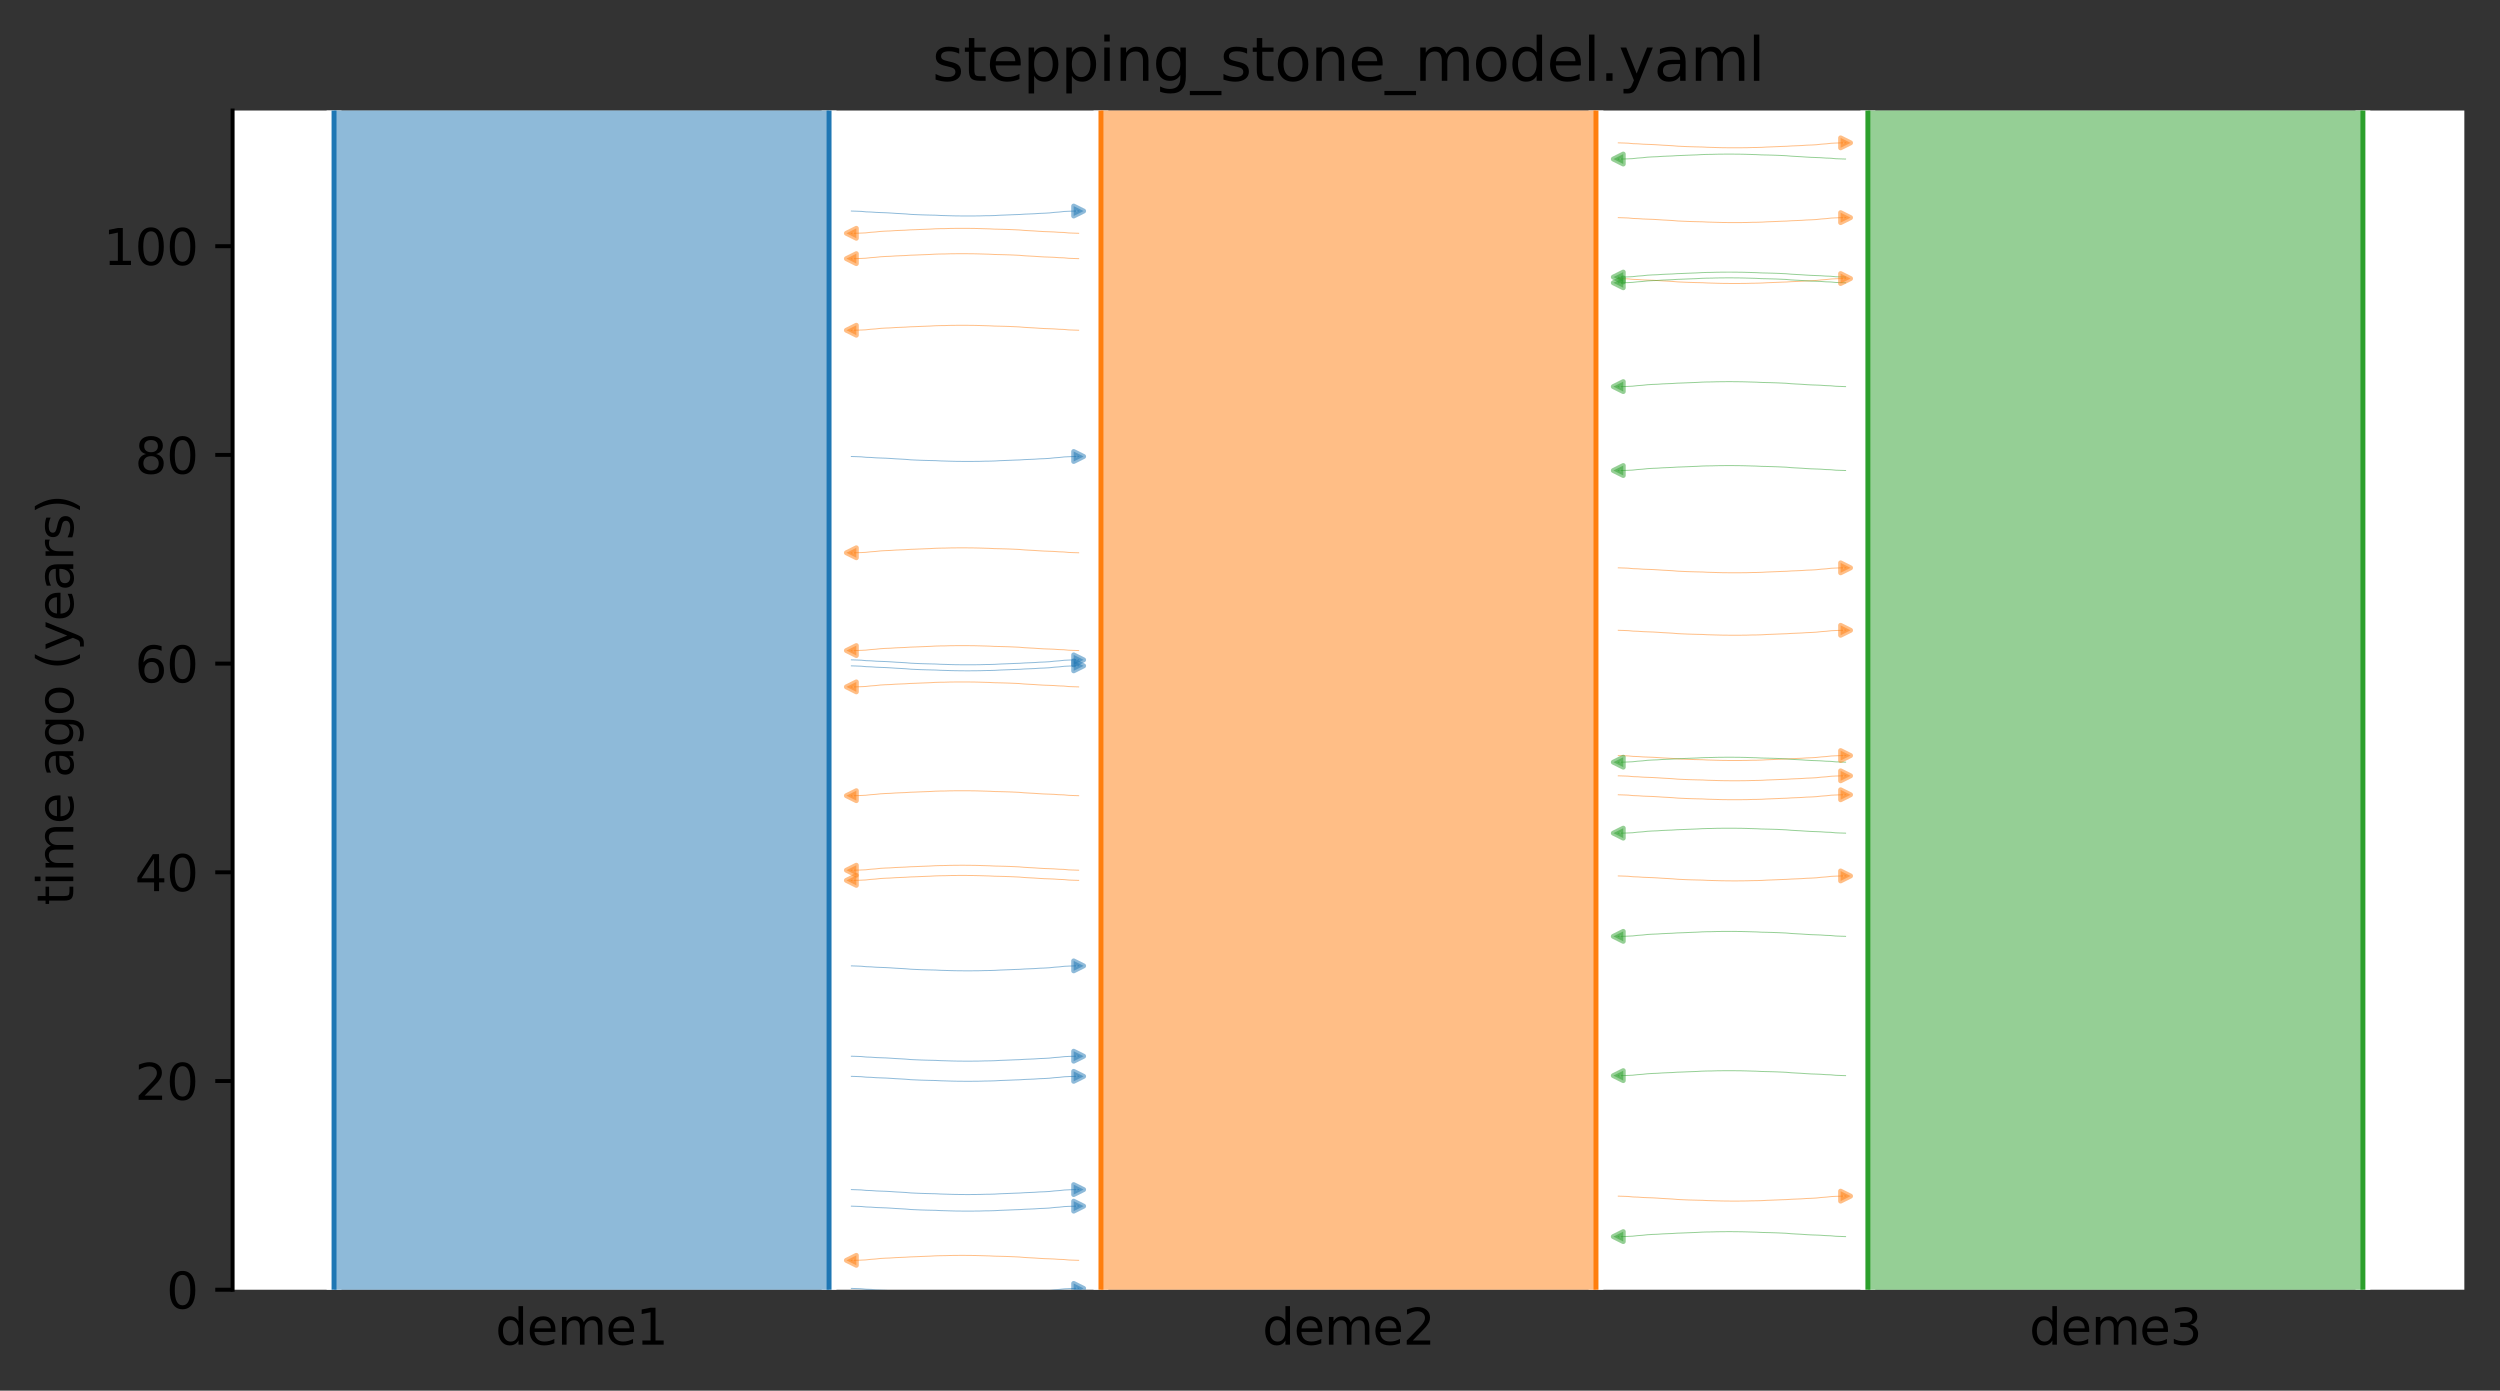 <?xml version="1.0" encoding="utf-8" standalone="no"?>
<!DOCTYPE svg PUBLIC "-//W3C//DTD SVG 1.1//EN"
  "http://www.w3.org/Graphics/SVG/1.1/DTD/svg11.dtd">
<svg xmlns:xlink="http://www.w3.org/1999/xlink" width="504.8pt" height="280.8pt" viewBox="0 0 504.8 280.8" xmlns="http://www.w3.org/2000/svg" version="1.1">
 <rect x="0" y="0" width="504.8" height="280.8" fill="#333333" stroke="none"/>
 <defs>
  <style type="text/css">*{stroke-linejoin: round; stroke-linecap: butt}</style>
 </defs>
 <g id="figure_1">
  <g id="patch_1">
   <path d="M 0 280.8 
L 504.8 280.8 
L 504.8 0 
L 0 0 
L 0 280.8 
z
" style="fill: none"/>
  </g>
  <g id="axes_1">
   <g id="patch_2">
    <path d="M 46.966 260.422 
L 497.6 260.422 
L 497.6 22.318 
L 46.966 22.318 
z
" style="fill: #ffffff"/>
   </g>
   <path d="M 171.908 243.548 
L 172.908 243.58 
L 173.908 243.617 
L 174.908 243.715 
L 175.908 243.747 
L 176.908 243.821 
L 177.908 243.859 
L 178.908 243.895 
L 179.908 243.952 
L 180.908 244.023 
L 181.908 244.075 
L 182.908 244.134 
L 183.908 244.222 
L 184.908 244.268 
L 185.908 244.311 
L 186.908 244.341 
L 187.908 244.367 
L 188.908 244.388 
L 189.908 244.443 
L 190.908 244.471 
L 191.908 244.5 
L 192.908 244.526 
L 193.908 244.537 
L 194.908 244.547 
L 195.908 244.547 
L 196.908 244.537 
L 197.908 244.526 
L 198.908 244.495 
L 199.908 244.484 
L 200.908 244.453 
L 201.908 244.394 
L 202.908 244.356 
L 203.908 244.317 
L 204.908 244.275 
L 205.908 244.242 
L 206.908 244.175 
L 207.908 244.136 
L 208.908 244.093 
L 209.908 244.022 
L 210.908 243.986 
L 211.908 243.928 
L 212.908 243.817 
L 213.908 243.746 
L 214.908 243.633 
L 215.908 243.587 
L 217.8 243.526 
" clip-path="url(#p5722c3dfb8)" style="fill: none; stroke: #1f77b4; stroke-opacity: 0.5; stroke-width: 0.2; stroke-linecap: square"/>
   <path d="M 171.908 217.335 
L 172.908 217.367 
L 173.908 217.404 
L 174.908 217.502 
L 175.908 217.534 
L 176.908 217.608 
L 177.908 217.646 
L 178.908 217.682 
L 179.908 217.739 
L 180.908 217.81 
L 181.908 217.862 
L 182.908 217.921 
L 183.908 218.009 
L 184.908 218.055 
L 185.908 218.098 
L 186.908 218.128 
L 187.908 218.154 
L 188.908 218.175 
L 189.908 218.23 
L 190.908 218.258 
L 191.908 218.287 
L 192.908 218.313 
L 193.908 218.324 
L 194.908 218.334 
L 195.908 218.334 
L 196.908 218.324 
L 197.908 218.313 
L 198.908 218.282 
L 199.908 218.271 
L 200.908 218.24 
L 201.908 218.181 
L 202.908 218.143 
L 203.908 218.104 
L 204.908 218.062 
L 205.908 218.029 
L 206.908 217.962 
L 207.908 217.923 
L 208.908 217.88 
L 209.908 217.809 
L 210.908 217.773 
L 211.908 217.715 
L 212.908 217.604 
L 213.908 217.533 
L 214.908 217.42 
L 215.908 217.374 
L 217.8 217.313 
" clip-path="url(#p5722c3dfb8)" style="fill: none; stroke: #1f77b4; stroke-opacity: 0.5; stroke-width: 0.2; stroke-linecap: square"/>
   <path d="M 171.908 195.03 
L 172.908 195.062 
L 173.908 195.099 
L 174.908 195.197 
L 175.908 195.229 
L 176.908 195.303 
L 177.908 195.341 
L 178.908 195.377 
L 179.908 195.434 
L 180.908 195.505 
L 181.908 195.557 
L 182.908 195.616 
L 183.908 195.704 
L 184.908 195.75 
L 185.908 195.793 
L 186.908 195.823 
L 187.908 195.849 
L 188.908 195.87 
L 189.908 195.925 
L 190.908 195.953 
L 191.908 195.982 
L 192.908 196.008 
L 193.908 196.019 
L 194.908 196.029 
L 195.908 196.029 
L 196.908 196.019 
L 197.908 196.008 
L 198.908 195.977 
L 199.908 195.966 
L 200.908 195.935 
L 201.908 195.876 
L 202.908 195.838 
L 203.908 195.799 
L 204.908 195.757 
L 205.908 195.724 
L 206.908 195.657 
L 207.908 195.618 
L 208.908 195.575 
L 209.908 195.504 
L 210.908 195.468 
L 211.908 195.41 
L 212.908 195.299 
L 213.908 195.228 
L 214.908 195.115 
L 215.908 195.069 
L 217.8 195.008 
" clip-path="url(#p5722c3dfb8)" style="fill: none; stroke: #1f77b4; stroke-opacity: 0.5; stroke-width: 0.2; stroke-linecap: square"/>
   <path d="M 171.908 240.202 
L 172.908 240.234 
L 173.908 240.271 
L 174.908 240.368 
L 175.908 240.401 
L 176.908 240.475 
L 177.908 240.513 
L 178.908 240.548 
L 179.908 240.606 
L 180.908 240.677 
L 181.908 240.728 
L 182.908 240.788 
L 183.908 240.876 
L 184.908 240.922 
L 185.908 240.964 
L 186.908 240.995 
L 187.908 241.021 
L 188.908 241.042 
L 189.908 241.096 
L 190.908 241.124 
L 191.908 241.154 
L 192.908 241.18 
L 193.908 241.191 
L 194.908 241.201 
L 195.908 241.201 
L 196.908 241.191 
L 197.908 241.179 
L 198.908 241.148 
L 199.908 241.137 
L 200.908 241.107 
L 201.908 241.047 
L 202.908 241.01 
L 203.908 240.971 
L 204.908 240.929 
L 205.908 240.896 
L 206.908 240.828 
L 207.908 240.789 
L 208.908 240.747 
L 209.908 240.676 
L 210.908 240.64 
L 211.908 240.581 
L 212.908 240.47 
L 213.908 240.4 
L 214.908 240.287 
L 215.908 240.241 
L 217.8 240.18 
" clip-path="url(#p5722c3dfb8)" style="fill: none; stroke: #1f77b4; stroke-opacity: 0.5; stroke-width: 0.2; stroke-linecap: square"/>
   <path d="M 171.908 133.237 
L 172.908 133.268 
L 173.908 133.305 
L 174.908 133.403 
L 175.908 133.435 
L 176.908 133.509 
L 177.908 133.548 
L 178.908 133.583 
L 179.908 133.641 
L 180.908 133.711 
L 181.908 133.763 
L 182.908 133.822 
L 183.908 133.91 
L 184.908 133.957 
L 185.908 133.999 
L 186.908 134.029 
L 187.908 134.055 
L 188.908 134.077 
L 189.908 134.131 
L 190.908 134.159 
L 191.908 134.189 
L 192.908 134.214 
L 193.908 134.225 
L 194.908 134.235 
L 195.908 134.235 
L 196.908 134.226 
L 197.908 134.214 
L 198.908 134.183 
L 199.908 134.172 
L 200.908 134.142 
L 201.908 134.082 
L 202.908 134.045 
L 203.908 134.006 
L 204.908 133.963 
L 205.908 133.93 
L 206.908 133.863 
L 207.908 133.824 
L 208.908 133.781 
L 209.908 133.711 
L 210.908 133.674 
L 211.908 133.616 
L 212.908 133.505 
L 213.908 133.434 
L 214.908 133.321 
L 215.908 133.275 
L 217.8 133.214 
" clip-path="url(#p5722c3dfb8)" style="fill: none; stroke: #1f77b4; stroke-opacity: 0.5; stroke-width: 0.2; stroke-linecap: square"/>
   <path d="M 171.908 92.175 
L 172.908 92.206 
L 173.908 92.243 
L 174.908 92.341 
L 175.908 92.374 
L 176.908 92.447 
L 177.908 92.486 
L 178.908 92.521 
L 179.908 92.579 
L 180.908 92.649 
L 181.908 92.701 
L 182.908 92.76 
L 183.908 92.849 
L 184.908 92.895 
L 185.908 92.937 
L 186.908 92.968 
L 187.908 92.994 
L 188.908 93.015 
L 189.908 93.069 
L 190.908 93.097 
L 191.908 93.127 
L 192.908 93.152 
L 193.908 93.164 
L 194.908 93.174 
L 195.908 93.173 
L 196.908 93.164 
L 197.908 93.152 
L 198.908 93.121 
L 199.908 93.11 
L 200.908 93.08 
L 201.908 93.02 
L 202.908 92.983 
L 203.908 92.944 
L 204.908 92.901 
L 205.908 92.869 
L 206.908 92.801 
L 207.908 92.762 
L 208.908 92.719 
L 209.908 92.649 
L 210.908 92.613 
L 211.908 92.554 
L 212.908 92.443 
L 213.908 92.373 
L 214.908 92.26 
L 215.908 92.214 
L 217.8 92.153 
" clip-path="url(#p5722c3dfb8)" style="fill: none; stroke: #1f77b4; stroke-opacity: 0.5; stroke-width: 0.2; stroke-linecap: square"/>
   <path d="M 171.908 213.271 
L 172.908 213.302 
L 173.908 213.339 
L 174.908 213.437 
L 175.908 213.47 
L 176.908 213.543 
L 177.908 213.582 
L 178.908 213.617 
L 179.908 213.675 
L 180.908 213.745 
L 181.908 213.797 
L 182.908 213.856 
L 183.908 213.945 
L 184.908 213.991 
L 185.908 214.033 
L 186.908 214.064 
L 187.908 214.09 
L 188.908 214.111 
L 189.908 214.165 
L 190.908 214.193 
L 191.908 214.223 
L 192.908 214.248 
L 193.908 214.259 
L 194.908 214.27 
L 195.908 214.269 
L 196.908 214.26 
L 197.908 214.248 
L 198.908 214.217 
L 199.908 214.206 
L 200.908 214.176 
L 201.908 214.116 
L 202.908 214.079 
L 203.908 214.04 
L 204.908 213.997 
L 205.908 213.965 
L 206.908 213.897 
L 207.908 213.858 
L 208.908 213.815 
L 209.908 213.745 
L 210.908 213.708 
L 211.908 213.65 
L 212.908 213.539 
L 213.908 213.468 
L 214.908 213.356 
L 215.908 213.31 
L 217.8 213.248 
" clip-path="url(#p5722c3dfb8)" style="fill: none; stroke: #1f77b4; stroke-opacity: 0.5; stroke-width: 0.2; stroke-linecap: square"/>
   <path d="M 171.908 134.451 
L 172.908 134.482 
L 173.908 134.519 
L 174.908 134.617 
L 175.908 134.65 
L 176.908 134.723 
L 177.908 134.762 
L 178.908 134.797 
L 179.908 134.855 
L 180.908 134.925 
L 181.908 134.977 
L 182.908 135.036 
L 183.908 135.125 
L 184.908 135.171 
L 185.908 135.213 
L 186.908 135.244 
L 187.908 135.27 
L 188.908 135.291 
L 189.908 135.345 
L 190.908 135.373 
L 191.908 135.403 
L 192.908 135.428 
L 193.908 135.44 
L 194.908 135.45 
L 195.908 135.449 
L 196.908 135.44 
L 197.908 135.428 
L 198.908 135.397 
L 199.908 135.386 
L 200.908 135.356 
L 201.908 135.296 
L 202.908 135.259 
L 203.908 135.22 
L 204.908 135.177 
L 205.908 135.145 
L 206.908 135.077 
L 207.908 135.038 
L 208.908 134.995 
L 209.908 134.925 
L 210.908 134.889 
L 211.908 134.83 
L 212.908 134.719 
L 213.908 134.649 
L 214.908 134.536 
L 215.908 134.49 
L 217.8 134.429 
" clip-path="url(#p5722c3dfb8)" style="fill: none; stroke: #1f77b4; stroke-opacity: 0.5; stroke-width: 0.2; stroke-linecap: square"/>
   <path d="M 171.908 42.614 
L 172.908 42.645 
L 173.908 42.682 
L 174.908 42.78 
L 175.908 42.813 
L 176.908 42.886 
L 177.908 42.925 
L 178.908 42.96 
L 179.908 43.018 
L 180.908 43.088 
L 181.908 43.14 
L 182.908 43.199 
L 183.908 43.288 
L 184.908 43.334 
L 185.908 43.376 
L 186.908 43.407 
L 187.908 43.433 
L 188.908 43.454 
L 189.908 43.508 
L 190.908 43.536 
L 191.908 43.566 
L 192.908 43.591 
L 193.908 43.602 
L 194.908 43.613 
L 195.908 43.612 
L 196.908 43.603 
L 197.908 43.591 
L 198.908 43.56 
L 199.908 43.549 
L 200.908 43.519 
L 201.908 43.459 
L 202.908 43.422 
L 203.908 43.383 
L 204.908 43.34 
L 205.908 43.308 
L 206.908 43.24 
L 207.908 43.201 
L 208.908 43.158 
L 209.908 43.088 
L 210.908 43.051 
L 211.908 42.993 
L 212.908 42.882 
L 213.908 42.811 
L 214.908 42.698 
L 215.908 42.653 
L 217.8 42.591 
" clip-path="url(#p5722c3dfb8)" style="fill: none; stroke: #1f77b4; stroke-opacity: 0.5; stroke-width: 0.2; stroke-linecap: square"/>
   <path d="M 171.908 260.155 
L 172.908 260.186 
L 173.908 260.223 
L 174.908 260.321 
L 175.908 260.354 
L 176.908 260.427 
L 177.908 260.466 
L 178.908 260.501 
L 179.908 260.559 
L 180.908 260.629 
L 181.908 260.681 
L 182.908 260.74 
L 183.908 260.829 
L 184.908 260.875 
L 185.908 260.917 
L 186.908 260.948 
L 187.908 260.974 
L 188.908 260.995 
L 189.908 261.049 
L 190.908 261.077 
L 191.908 261.107 
L 192.908 261.132 
L 193.908 261.143 
L 194.908 261.153 
L 195.908 261.153 
L 196.908 261.144 
L 197.908 261.132 
L 198.908 261.101 
L 199.908 261.09 
L 200.908 261.06 
L 201.908 261 
L 202.908 260.963 
L 203.908 260.924 
L 204.908 260.881 
L 205.908 260.849 
L 206.908 260.781 
L 207.908 260.742 
L 208.908 260.699 
L 209.908 260.629 
L 210.908 260.592 
L 211.908 260.534 
L 212.908 260.423 
L 213.908 260.352 
L 214.908 260.239 
L 215.908 260.194 
L 217.8 260.132 
" clip-path="url(#p5722c3dfb8)" style="fill: none; stroke: #1f77b4; stroke-opacity: 0.5; stroke-width: 0.2; stroke-linecap: square"/>
   <path d="M 217.8 47.106 
L 216.8 47.074 
L 215.8 47.037 
L 214.8 46.94 
L 213.8 46.907 
L 212.8 46.834 
L 211.8 46.795 
L 210.8 46.76 
L 209.8 46.702 
L 208.8 46.632 
L 207.8 46.58 
L 206.8 46.521 
L 205.8 46.432 
L 204.8 46.386 
L 203.8 46.344 
L 202.8 46.313 
L 201.8 46.287 
L 200.8 46.266 
L 199.8 46.212 
L 198.8 46.184 
L 197.8 46.154 
L 196.8 46.129 
L 195.8 46.117 
L 194.8 46.107 
L 193.8 46.107 
L 192.8 46.117 
L 191.8 46.129 
L 190.8 46.16 
L 189.8 46.171 
L 188.8 46.201 
L 187.8 46.261 
L 186.8 46.298 
L 185.8 46.337 
L 184.8 46.379 
L 183.8 46.412 
L 182.8 46.48 
L 181.8 46.519 
L 180.8 46.561 
L 179.8 46.632 
L 178.8 46.668 
L 177.8 46.727 
L 176.8 46.838 
L 175.8 46.908 
L 174.8 47.021 
L 173.8 47.067 
L 171.908 47.128 
" clip-path="url(#p5722c3dfb8)" style="fill: none; stroke: #ff7f0e; stroke-opacity: 0.5; stroke-width: 0.2; stroke-linecap: square"/>
   <path d="M 217.8 177.767 
L 216.8 177.736 
L 215.8 177.699 
L 214.8 177.601 
L 213.8 177.568 
L 212.8 177.495 
L 211.8 177.456 
L 210.8 177.421 
L 209.8 177.363 
L 208.8 177.293 
L 207.8 177.241 
L 206.8 177.182 
L 205.8 177.093 
L 204.8 177.047 
L 203.8 177.005 
L 202.8 176.974 
L 201.8 176.948 
L 200.8 176.927 
L 199.8 176.873 
L 198.8 176.845 
L 197.8 176.815 
L 196.8 176.79 
L 195.8 176.779 
L 194.8 176.768 
L 193.8 176.769 
L 192.8 176.778 
L 191.8 176.79 
L 190.8 176.821 
L 189.8 176.832 
L 188.8 176.862 
L 187.8 176.922 
L 186.8 176.959 
L 185.8 176.998 
L 184.8 177.041 
L 183.8 177.073 
L 182.8 177.141 
L 181.8 177.18 
L 180.8 177.223 
L 179.8 177.293 
L 178.8 177.33 
L 177.8 177.388 
L 176.8 177.499 
L 175.8 177.57 
L 174.8 177.683 
L 173.8 177.728 
L 171.908 177.79 
" clip-path="url(#p5722c3dfb8)" style="fill: none; stroke: #ff7f0e; stroke-opacity: 0.5; stroke-width: 0.2; stroke-linecap: square"/>
   <path d="M 217.8 131.361 
L 216.8 131.33 
L 215.8 131.293 
L 214.8 131.195 
L 213.8 131.163 
L 212.8 131.089 
L 211.8 131.051 
L 210.8 131.015 
L 209.8 130.958 
L 208.8 130.887 
L 207.8 130.835 
L 206.8 130.776 
L 205.8 130.688 
L 204.8 130.642 
L 203.8 130.599 
L 202.8 130.569 
L 201.8 130.543 
L 200.8 130.522 
L 199.8 130.467 
L 198.8 130.439 
L 197.8 130.41 
L 196.8 130.384 
L 195.8 130.373 
L 194.8 130.363 
L 193.8 130.363 
L 192.8 130.373 
L 191.8 130.384 
L 190.8 130.415 
L 189.8 130.426 
L 188.8 130.457 
L 187.8 130.516 
L 186.8 130.553 
L 185.8 130.593 
L 184.8 130.635 
L 183.8 130.668 
L 182.8 130.735 
L 181.8 130.774 
L 180.8 130.817 
L 179.8 130.888 
L 178.8 130.924 
L 177.8 130.982 
L 176.8 131.093 
L 175.8 131.164 
L 174.8 131.277 
L 173.8 131.323 
L 171.908 131.384 
" clip-path="url(#p5722c3dfb8)" style="fill: none; stroke: #ff7f0e; stroke-opacity: 0.5; stroke-width: 0.2; stroke-linecap: square"/>
   <path d="M 217.8 254.486 
L 216.8 254.455 
L 215.8 254.418 
L 214.8 254.32 
L 213.8 254.288 
L 212.8 254.214 
L 211.8 254.175 
L 210.8 254.14 
L 209.8 254.082 
L 208.8 254.012 
L 207.8 253.96 
L 206.8 253.901 
L 205.8 253.813 
L 204.8 253.766 
L 203.8 253.724 
L 202.8 253.694 
L 201.8 253.668 
L 200.8 253.646 
L 199.8 253.592 
L 198.8 253.564 
L 197.8 253.534 
L 196.8 253.509 
L 195.8 253.498 
L 194.8 253.488 
L 193.8 253.488 
L 192.8 253.497 
L 191.8 253.509 
L 190.8 253.54 
L 189.8 253.551 
L 188.8 253.581 
L 187.8 253.641 
L 186.8 253.678 
L 185.8 253.717 
L 184.8 253.76 
L 183.8 253.793 
L 182.8 253.86 
L 181.8 253.899 
L 180.8 253.942 
L 179.8 254.012 
L 178.8 254.049 
L 177.8 254.107 
L 176.8 254.218 
L 175.8 254.289 
L 174.8 254.402 
L 173.8 254.448 
L 171.908 254.509 
" clip-path="url(#p5722c3dfb8)" style="fill: none; stroke: #ff7f0e; stroke-opacity: 0.5; stroke-width: 0.2; stroke-linecap: square"/>
   <path d="M 217.8 160.664 
L 216.8 160.633 
L 215.8 160.596 
L 214.8 160.498 
L 213.8 160.466 
L 212.8 160.392 
L 211.8 160.353 
L 210.8 160.318 
L 209.8 160.26 
L 208.8 160.19 
L 207.8 160.138 
L 206.8 160.079 
L 205.8 159.991 
L 204.8 159.944 
L 203.8 159.902 
L 202.8 159.872 
L 201.8 159.846 
L 200.8 159.824 
L 199.8 159.77 
L 198.8 159.742 
L 197.8 159.712 
L 196.8 159.687 
L 195.8 159.676 
L 194.8 159.666 
L 193.8 159.666 
L 192.8 159.675 
L 191.8 159.687 
L 190.8 159.718 
L 189.8 159.729 
L 188.8 159.759 
L 187.8 159.819 
L 186.8 159.856 
L 185.8 159.895 
L 184.8 159.938 
L 183.8 159.971 
L 182.8 160.038 
L 181.8 160.077 
L 180.8 160.12 
L 179.8 160.19 
L 178.8 160.227 
L 177.8 160.285 
L 176.8 160.396 
L 175.8 160.467 
L 174.8 160.58 
L 173.8 160.626 
L 171.908 160.687 
" clip-path="url(#p5722c3dfb8)" style="fill: none; stroke: #ff7f0e; stroke-opacity: 0.5; stroke-width: 0.2; stroke-linecap: square"/>
   <path d="M 217.8 66.682 
L 216.8 66.65 
L 215.8 66.613 
L 214.8 66.516 
L 213.8 66.483 
L 212.8 66.41 
L 211.8 66.371 
L 210.8 66.336 
L 209.8 66.278 
L 208.8 66.208 
L 207.8 66.156 
L 206.8 66.096 
L 205.8 66.008 
L 204.8 65.962 
L 203.8 65.92 
L 202.8 65.889 
L 201.8 65.863 
L 200.8 65.842 
L 199.8 65.788 
L 198.8 65.76 
L 197.8 65.73 
L 196.8 65.705 
L 195.8 65.693 
L 194.8 65.683 
L 193.8 65.683 
L 192.8 65.693 
L 191.8 65.705 
L 190.8 65.736 
L 189.8 65.747 
L 188.8 65.777 
L 187.8 65.837 
L 186.8 65.874 
L 185.8 65.913 
L 184.8 65.955 
L 183.8 65.988 
L 182.8 66.056 
L 181.8 66.095 
L 180.8 66.137 
L 179.8 66.208 
L 178.8 66.244 
L 177.8 66.303 
L 176.8 66.414 
L 175.8 66.484 
L 174.8 66.597 
L 173.8 66.643 
L 171.908 66.704 
" clip-path="url(#p5722c3dfb8)" style="fill: none; stroke: #ff7f0e; stroke-opacity: 0.5; stroke-width: 0.2; stroke-linecap: square"/>
   <path d="M 217.8 52.225 
L 216.8 52.194 
L 215.8 52.157 
L 214.8 52.059 
L 213.8 52.027 
L 212.8 51.953 
L 211.8 51.914 
L 210.8 51.879 
L 209.8 51.821 
L 208.8 51.751 
L 207.8 51.699 
L 206.8 51.64 
L 205.8 51.552 
L 204.8 51.505 
L 203.8 51.463 
L 202.8 51.433 
L 201.8 51.406 
L 200.8 51.385 
L 199.8 51.331 
L 198.8 51.303 
L 197.8 51.273 
L 196.8 51.248 
L 195.8 51.237 
L 194.8 51.227 
L 193.8 51.227 
L 192.8 51.236 
L 191.8 51.248 
L 190.8 51.279 
L 189.8 51.29 
L 188.8 51.32 
L 187.8 51.38 
L 186.8 51.417 
L 185.8 51.456 
L 184.8 51.499 
L 183.8 51.532 
L 182.8 51.599 
L 181.8 51.638 
L 180.8 51.681 
L 179.8 51.751 
L 178.8 51.788 
L 177.8 51.846 
L 176.8 51.957 
L 175.8 52.028 
L 174.8 52.141 
L 173.8 52.186 
L 171.908 52.248 
" clip-path="url(#p5722c3dfb8)" style="fill: none; stroke: #ff7f0e; stroke-opacity: 0.5; stroke-width: 0.2; stroke-linecap: square"/>
   <path d="M 217.8 175.712 
L 216.8 175.681 
L 215.8 175.644 
L 214.8 175.546 
L 213.8 175.513 
L 212.8 175.44 
L 211.8 175.401 
L 210.8 175.366 
L 209.8 175.308 
L 208.8 175.238 
L 207.8 175.186 
L 206.8 175.127 
L 205.8 175.038 
L 204.8 174.992 
L 203.8 174.95 
L 202.8 174.919 
L 201.8 174.893 
L 200.8 174.872 
L 199.8 174.818 
L 198.8 174.79 
L 197.8 174.76 
L 196.8 174.735 
L 195.8 174.724 
L 194.8 174.713 
L 193.8 174.714 
L 192.8 174.723 
L 191.8 174.735 
L 190.8 174.766 
L 189.8 174.777 
L 188.8 174.807 
L 187.8 174.867 
L 186.8 174.904 
L 185.8 174.943 
L 184.8 174.986 
L 183.8 175.018 
L 182.8 175.086 
L 181.8 175.125 
L 180.8 175.168 
L 179.8 175.238 
L 178.8 175.275 
L 177.8 175.333 
L 176.8 175.444 
L 175.8 175.515 
L 174.8 175.628 
L 173.8 175.673 
L 171.908 175.735 
" clip-path="url(#p5722c3dfb8)" style="fill: none; stroke: #ff7f0e; stroke-opacity: 0.5; stroke-width: 0.2; stroke-linecap: square"/>
   <path d="M 217.8 138.696 
L 216.8 138.665 
L 215.8 138.628 
L 214.8 138.53 
L 213.8 138.497 
L 212.8 138.424 
L 211.8 138.385 
L 210.8 138.35 
L 209.8 138.292 
L 208.8 138.222 
L 207.8 138.17 
L 206.8 138.111 
L 205.8 138.022 
L 204.8 137.976 
L 203.8 137.934 
L 202.8 137.903 
L 201.8 137.877 
L 200.8 137.856 
L 199.8 137.802 
L 198.8 137.774 
L 197.8 137.744 
L 196.8 137.719 
L 195.8 137.708 
L 194.8 137.697 
L 193.8 137.698 
L 192.8 137.707 
L 191.8 137.719 
L 190.8 137.75 
L 189.8 137.761 
L 188.8 137.791 
L 187.8 137.851 
L 186.8 137.888 
L 185.8 137.927 
L 184.8 137.97 
L 183.8 138.002 
L 182.8 138.07 
L 181.8 138.109 
L 180.8 138.152 
L 179.8 138.222 
L 178.8 138.259 
L 177.8 138.317 
L 176.8 138.428 
L 175.8 138.499 
L 174.8 138.612 
L 173.8 138.657 
L 171.908 138.719 
" clip-path="url(#p5722c3dfb8)" style="fill: none; stroke: #ff7f0e; stroke-opacity: 0.5; stroke-width: 0.2; stroke-linecap: square"/>
   <path d="M 217.8 111.617 
L 216.8 111.586 
L 215.8 111.549 
L 214.8 111.451 
L 213.8 111.419 
L 212.8 111.345 
L 211.8 111.307 
L 210.8 111.271 
L 209.8 111.214 
L 208.8 111.143 
L 207.8 111.091 
L 206.8 111.032 
L 205.8 110.944 
L 204.8 110.898 
L 203.8 110.855 
L 202.8 110.825 
L 201.8 110.799 
L 200.8 110.777 
L 199.8 110.723 
L 198.8 110.695 
L 197.8 110.665 
L 196.8 110.64 
L 195.8 110.629 
L 194.8 110.619 
L 193.8 110.619 
L 192.8 110.628 
L 191.8 110.64 
L 190.8 110.671 
L 189.8 110.682 
L 188.8 110.712 
L 187.8 110.772 
L 186.8 110.809 
L 185.8 110.849 
L 184.8 110.891 
L 183.8 110.924 
L 182.8 110.991 
L 181.8 111.03 
L 180.8 111.073 
L 179.8 111.144 
L 178.8 111.18 
L 177.8 111.238 
L 176.8 111.349 
L 175.8 111.42 
L 174.8 111.533 
L 173.8 111.579 
L 171.908 111.64 
" clip-path="url(#p5722c3dfb8)" style="fill: none; stroke: #ff7f0e; stroke-opacity: 0.5; stroke-width: 0.2; stroke-linecap: square"/>
   <path d="M 326.766 127.27 
L 327.766 127.301 
L 328.766 127.338 
L 329.766 127.436 
L 330.766 127.468 
L 331.766 127.542 
L 332.766 127.581 
L 333.766 127.616 
L 334.766 127.674 
L 335.766 127.744 
L 336.766 127.796 
L 337.766 127.855 
L 338.766 127.943 
L 339.766 127.99 
L 340.766 128.032 
L 341.766 128.062 
L 342.766 128.089 
L 343.766 128.11 
L 344.766 128.164 
L 345.766 128.192 
L 346.766 128.222 
L 347.766 128.247 
L 348.766 128.258 
L 349.766 128.268 
L 350.766 128.268 
L 351.766 128.259 
L 352.766 128.247 
L 353.766 128.216 
L 354.766 128.205 
L 355.766 128.175 
L 356.766 128.115 
L 357.766 128.078 
L 358.766 128.039 
L 359.766 127.996 
L 360.766 127.963 
L 361.766 127.896 
L 362.766 127.857 
L 363.766 127.814 
L 364.766 127.744 
L 365.766 127.707 
L 366.766 127.649 
L 367.766 127.538 
L 368.766 127.467 
L 369.766 127.354 
L 370.766 127.309 
L 372.658 127.247 
" clip-path="url(#p5722c3dfb8)" style="fill: none; stroke: #ff7f0e; stroke-opacity: 0.5; stroke-width: 0.2; stroke-linecap: square"/>
   <path d="M 326.766 160.481 
L 327.766 160.513 
L 328.766 160.55 
L 329.766 160.647 
L 330.766 160.68 
L 331.766 160.754 
L 332.766 160.792 
L 333.766 160.828 
L 334.766 160.885 
L 335.766 160.956 
L 336.766 161.008 
L 337.766 161.067 
L 338.766 161.155 
L 339.766 161.201 
L 340.766 161.243 
L 341.766 161.274 
L 342.766 161.3 
L 343.766 161.321 
L 344.766 161.376 
L 345.766 161.403 
L 346.766 161.433 
L 347.766 161.459 
L 348.766 161.47 
L 349.766 161.48 
L 350.766 161.48 
L 351.766 161.47 
L 352.766 161.459 
L 353.766 161.428 
L 354.766 161.416 
L 355.766 161.386 
L 356.766 161.326 
L 357.766 161.289 
L 358.766 161.25 
L 359.766 161.208 
L 360.766 161.175 
L 361.766 161.108 
L 362.766 161.068 
L 363.766 161.026 
L 364.766 160.955 
L 365.766 160.919 
L 366.766 160.86 
L 367.766 160.749 
L 368.766 160.679 
L 369.766 160.566 
L 370.766 160.52 
L 372.658 160.459 
" clip-path="url(#p5722c3dfb8)" style="fill: none; stroke: #ff7f0e; stroke-opacity: 0.5; stroke-width: 0.2; stroke-linecap: square"/>
   <path d="M 326.766 152.565 
L 327.766 152.597 
L 328.766 152.634 
L 329.766 152.731 
L 330.766 152.764 
L 331.766 152.837 
L 332.766 152.876 
L 333.766 152.911 
L 334.766 152.969 
L 335.766 153.039 
L 336.766 153.091 
L 337.766 153.15 
L 338.766 153.239 
L 339.766 153.285 
L 340.766 153.327 
L 341.766 153.358 
L 342.766 153.384 
L 343.766 153.405 
L 344.766 153.459 
L 345.766 153.487 
L 346.766 153.517 
L 347.766 153.542 
L 348.766 153.554 
L 349.766 153.564 
L 350.766 153.564 
L 351.766 153.554 
L 352.766 153.542 
L 353.766 153.511 
L 354.766 153.5 
L 355.766 153.47 
L 356.766 153.41 
L 357.766 153.373 
L 358.766 153.334 
L 359.766 153.292 
L 360.766 153.259 
L 361.766 153.191 
L 362.766 153.152 
L 363.766 153.11 
L 364.766 153.039 
L 365.766 153.003 
L 366.766 152.944 
L 367.766 152.833 
L 368.766 152.763 
L 369.766 152.65 
L 370.766 152.604 
L 372.658 152.543 
" clip-path="url(#p5722c3dfb8)" style="fill: none; stroke: #ff7f0e; stroke-opacity: 0.5; stroke-width: 0.2; stroke-linecap: square"/>
   <path d="M 326.766 241.526 
L 327.766 241.557 
L 328.766 241.594 
L 329.766 241.692 
L 330.766 241.725 
L 331.766 241.798 
L 332.766 241.837 
L 333.766 241.872 
L 334.766 241.93 
L 335.766 242 
L 336.766 242.052 
L 337.766 242.111 
L 338.766 242.2 
L 339.766 242.246 
L 340.766 242.288 
L 341.766 242.319 
L 342.766 242.345 
L 343.766 242.366 
L 344.766 242.42 
L 345.766 242.448 
L 346.766 242.478 
L 347.766 242.503 
L 348.766 242.514 
L 349.766 242.525 
L 350.766 242.524 
L 351.766 242.515 
L 352.766 242.503 
L 353.766 242.472 
L 354.766 242.461 
L 355.766 242.431 
L 356.766 242.371 
L 357.766 242.334 
L 358.766 242.295 
L 359.766 242.252 
L 360.766 242.22 
L 361.766 242.152 
L 362.766 242.113 
L 363.766 242.07 
L 364.766 242 
L 365.766 241.963 
L 366.766 241.905 
L 367.766 241.794 
L 368.766 241.723 
L 369.766 241.61 
L 370.766 241.565 
L 372.658 241.503 
" clip-path="url(#p5722c3dfb8)" style="fill: none; stroke: #ff7f0e; stroke-opacity: 0.5; stroke-width: 0.2; stroke-linecap: square"/>
   <path d="M 326.766 56.245 
L 327.766 56.277 
L 328.766 56.314 
L 329.766 56.411 
L 330.766 56.444 
L 331.766 56.517 
L 332.766 56.556 
L 333.766 56.591 
L 334.766 56.649 
L 335.766 56.719 
L 336.766 56.771 
L 337.766 56.831 
L 338.766 56.919 
L 339.766 56.965 
L 340.766 57.007 
L 341.766 57.038 
L 342.766 57.064 
L 343.766 57.085 
L 344.766 57.139 
L 345.766 57.167 
L 346.766 57.197 
L 347.766 57.223 
L 348.766 57.234 
L 349.766 57.244 
L 350.766 57.244 
L 351.766 57.234 
L 352.766 57.222 
L 353.766 57.191 
L 354.766 57.18 
L 355.766 57.15 
L 356.766 57.09 
L 357.766 57.053 
L 358.766 57.014 
L 359.766 56.972 
L 360.766 56.939 
L 361.766 56.871 
L 362.766 56.832 
L 363.766 56.79 
L 364.766 56.719 
L 365.766 56.683 
L 366.766 56.624 
L 367.766 56.513 
L 368.766 56.443 
L 369.766 56.33 
L 370.766 56.284 
L 372.658 56.223 
" clip-path="url(#p5722c3dfb8)" style="fill: none; stroke: #ff7f0e; stroke-opacity: 0.5; stroke-width: 0.2; stroke-linecap: square"/>
   <path d="M 326.766 156.653 
L 327.766 156.685 
L 328.766 156.721 
L 329.766 156.819 
L 330.766 156.852 
L 331.766 156.925 
L 332.766 156.964 
L 333.766 156.999 
L 334.766 157.057 
L 335.766 157.127 
L 336.766 157.179 
L 337.766 157.238 
L 338.766 157.327 
L 339.766 157.373 
L 340.766 157.415 
L 341.766 157.446 
L 342.766 157.472 
L 343.766 157.493 
L 344.766 157.547 
L 345.766 157.575 
L 346.766 157.605 
L 347.766 157.63 
L 348.766 157.642 
L 349.766 157.652 
L 350.766 157.652 
L 351.766 157.642 
L 352.766 157.63 
L 353.766 157.599 
L 354.766 157.588 
L 355.766 157.558 
L 356.766 157.498 
L 357.766 157.461 
L 358.766 157.422 
L 359.766 157.38 
L 360.766 157.347 
L 361.766 157.279 
L 362.766 157.24 
L 363.766 157.198 
L 364.766 157.127 
L 365.766 157.091 
L 366.766 157.032 
L 367.766 156.921 
L 368.766 156.851 
L 369.766 156.738 
L 370.766 156.692 
L 372.658 156.631 
" clip-path="url(#p5722c3dfb8)" style="fill: none; stroke: #ff7f0e; stroke-opacity: 0.5; stroke-width: 0.2; stroke-linecap: square"/>
   <path d="M 326.766 176.869 
L 327.766 176.9 
L 328.766 176.937 
L 329.766 177.035 
L 330.766 177.067 
L 331.766 177.141 
L 332.766 177.179 
L 333.766 177.215 
L 334.766 177.272 
L 335.766 177.343 
L 336.766 177.395 
L 337.766 177.454 
L 338.766 177.542 
L 339.766 177.588 
L 340.766 177.631 
L 341.766 177.661 
L 342.766 177.687 
L 343.766 177.709 
L 344.766 177.763 
L 345.766 177.791 
L 346.766 177.82 
L 347.766 177.846 
L 348.766 177.857 
L 349.766 177.867 
L 350.766 177.867 
L 351.766 177.857 
L 352.766 177.846 
L 353.766 177.815 
L 354.766 177.804 
L 355.766 177.774 
L 356.766 177.714 
L 357.766 177.677 
L 358.766 177.637 
L 359.766 177.595 
L 360.766 177.562 
L 361.766 177.495 
L 362.766 177.456 
L 363.766 177.413 
L 364.766 177.342 
L 365.766 177.306 
L 366.766 177.248 
L 367.766 177.137 
L 368.766 177.066 
L 369.766 176.953 
L 370.766 176.907 
L 372.658 176.846 
" clip-path="url(#p5722c3dfb8)" style="fill: none; stroke: #ff7f0e; stroke-opacity: 0.5; stroke-width: 0.2; stroke-linecap: square"/>
   <path d="M 326.766 28.844 
L 327.766 28.875 
L 328.766 28.912 
L 329.766 29.01 
L 330.766 29.042 
L 331.766 29.116 
L 332.766 29.154 
L 333.766 29.19 
L 334.766 29.247 
L 335.766 29.318 
L 336.766 29.37 
L 337.766 29.429 
L 338.766 29.517 
L 339.766 29.563 
L 340.766 29.606 
L 341.766 29.636 
L 342.766 29.662 
L 343.766 29.684 
L 344.766 29.738 
L 345.766 29.766 
L 346.766 29.795 
L 347.766 29.821 
L 348.766 29.832 
L 349.766 29.842 
L 350.766 29.842 
L 351.766 29.832 
L 352.766 29.821 
L 353.766 29.79 
L 354.766 29.779 
L 355.766 29.749 
L 356.766 29.689 
L 357.766 29.652 
L 358.766 29.612 
L 359.766 29.57 
L 360.766 29.537 
L 361.766 29.47 
L 362.766 29.431 
L 363.766 29.388 
L 364.766 29.317 
L 365.766 29.281 
L 366.766 29.223 
L 367.766 29.112 
L 368.766 29.041 
L 369.766 28.928 
L 370.766 28.882 
L 372.658 28.821 
" clip-path="url(#p5722c3dfb8)" style="fill: none; stroke: #ff7f0e; stroke-opacity: 0.5; stroke-width: 0.2; stroke-linecap: square"/>
   <path d="M 326.766 114.657 
L 327.766 114.689 
L 328.766 114.726 
L 329.766 114.824 
L 330.766 114.856 
L 331.766 114.93 
L 332.766 114.968 
L 333.766 115.004 
L 334.766 115.061 
L 335.766 115.132 
L 336.766 115.184 
L 337.766 115.243 
L 338.766 115.331 
L 339.766 115.377 
L 340.766 115.42 
L 341.766 115.45 
L 342.766 115.476 
L 343.766 115.497 
L 344.766 115.552 
L 345.766 115.58 
L 346.766 115.609 
L 347.766 115.635 
L 348.766 115.646 
L 349.766 115.656 
L 350.766 115.656 
L 351.766 115.646 
L 352.766 115.635 
L 353.766 115.604 
L 354.766 115.593 
L 355.766 115.562 
L 356.766 115.503 
L 357.766 115.465 
L 358.766 115.426 
L 359.766 115.384 
L 360.766 115.351 
L 361.766 115.284 
L 362.766 115.245 
L 363.766 115.202 
L 364.766 115.131 
L 365.766 115.095 
L 366.766 115.037 
L 367.766 114.926 
L 368.766 114.855 
L 369.766 114.742 
L 370.766 114.696 
L 372.658 114.635 
" clip-path="url(#p5722c3dfb8)" style="fill: none; stroke: #ff7f0e; stroke-opacity: 0.5; stroke-width: 0.2; stroke-linecap: square"/>
   <path d="M 326.766 43.946 
L 327.766 43.977 
L 328.766 44.014 
L 329.766 44.112 
L 330.766 44.145 
L 331.766 44.218 
L 332.766 44.257 
L 333.766 44.292 
L 334.766 44.35 
L 335.766 44.42 
L 336.766 44.472 
L 337.766 44.531 
L 338.766 44.62 
L 339.766 44.666 
L 340.766 44.708 
L 341.766 44.739 
L 342.766 44.765 
L 343.766 44.786 
L 344.766 44.84 
L 345.766 44.868 
L 346.766 44.898 
L 347.766 44.923 
L 348.766 44.934 
L 349.766 44.945 
L 350.766 44.944 
L 351.766 44.935 
L 352.766 44.923 
L 353.766 44.892 
L 354.766 44.881 
L 355.766 44.851 
L 356.766 44.791 
L 357.766 44.754 
L 358.766 44.715 
L 359.766 44.672 
L 360.766 44.64 
L 361.766 44.572 
L 362.766 44.533 
L 363.766 44.49 
L 364.766 44.42 
L 365.766 44.383 
L 366.766 44.325 
L 367.766 44.214 
L 368.766 44.143 
L 369.766 44.03 
L 370.766 43.985 
L 372.658 43.923 
" clip-path="url(#p5722c3dfb8)" style="fill: none; stroke: #ff7f0e; stroke-opacity: 0.5; stroke-width: 0.2; stroke-linecap: square"/>
   <path d="M 372.658 78.063 
L 371.658 78.031 
L 370.658 77.994 
L 369.658 77.897 
L 368.658 77.864 
L 367.658 77.791 
L 366.658 77.752 
L 365.658 77.717 
L 364.658 77.659 
L 363.658 77.588 
L 362.658 77.537 
L 361.658 77.477 
L 360.658 77.389 
L 359.658 77.343 
L 358.658 77.301 
L 357.658 77.27 
L 356.658 77.244 
L 355.658 77.223 
L 354.658 77.169 
L 353.658 77.141 
L 352.658 77.111 
L 351.658 77.085 
L 350.658 77.074 
L 349.658 77.064 
L 348.658 77.064 
L 347.658 77.074 
L 346.658 77.086 
L 345.658 77.117 
L 344.658 77.128 
L 343.658 77.158 
L 342.658 77.218 
L 341.658 77.255 
L 340.658 77.294 
L 339.658 77.336 
L 338.658 77.369 
L 337.658 77.437 
L 336.658 77.476 
L 335.658 77.518 
L 334.658 77.589 
L 333.658 77.625 
L 332.658 77.684 
L 331.658 77.795 
L 330.658 77.865 
L 329.658 77.978 
L 328.658 78.024 
L 326.766 78.085 
" clip-path="url(#p5722c3dfb8)" style="fill: none; stroke: #2ca02c; stroke-opacity: 0.5; stroke-width: 0.2; stroke-linecap: square"/>
   <path d="M 372.658 168.231 
L 371.658 168.2 
L 370.658 168.163 
L 369.658 168.065 
L 368.658 168.033 
L 367.658 167.959 
L 366.658 167.92 
L 365.658 167.885 
L 364.658 167.827 
L 363.658 167.757 
L 362.658 167.705 
L 361.658 167.646 
L 360.658 167.558 
L 359.658 167.511 
L 358.658 167.469 
L 357.658 167.439 
L 356.658 167.412 
L 355.658 167.391 
L 354.658 167.337 
L 353.658 167.309 
L 352.658 167.279 
L 351.658 167.254 
L 350.658 167.243 
L 349.658 167.233 
L 348.658 167.233 
L 347.658 167.242 
L 346.658 167.254 
L 345.658 167.285 
L 344.658 167.296 
L 343.658 167.326 
L 342.658 167.386 
L 341.658 167.423 
L 340.658 167.462 
L 339.658 167.505 
L 338.658 167.538 
L 337.658 167.605 
L 336.658 167.644 
L 335.658 167.687 
L 334.658 167.757 
L 333.658 167.794 
L 332.658 167.852 
L 331.658 167.963 
L 330.658 168.034 
L 329.658 168.147 
L 328.658 168.192 
L 326.766 168.254 
" clip-path="url(#p5722c3dfb8)" style="fill: none; stroke: #2ca02c; stroke-opacity: 0.5; stroke-width: 0.2; stroke-linecap: square"/>
   <path d="M 372.658 189.068 
L 371.658 189.037 
L 370.658 189 
L 369.658 188.902 
L 368.658 188.869 
L 367.658 188.796 
L 366.658 188.757 
L 365.658 188.722 
L 364.658 188.664 
L 363.658 188.594 
L 362.658 188.542 
L 361.658 188.483 
L 360.658 188.394 
L 359.658 188.348 
L 358.658 188.306 
L 357.658 188.275 
L 356.658 188.249 
L 355.658 188.228 
L 354.658 188.174 
L 353.658 188.146 
L 352.658 188.116 
L 351.658 188.091 
L 350.658 188.08 
L 349.658 188.069 
L 348.658 188.07 
L 347.658 188.079 
L 346.658 188.091 
L 345.658 188.122 
L 344.658 188.133 
L 343.658 188.163 
L 342.658 188.223 
L 341.658 188.26 
L 340.658 188.299 
L 339.658 188.342 
L 338.658 188.374 
L 337.658 188.442 
L 336.658 188.481 
L 335.658 188.524 
L 334.658 188.594 
L 333.658 188.631 
L 332.658 188.689 
L 331.658 188.8 
L 330.658 188.871 
L 329.658 188.984 
L 328.658 189.029 
L 326.766 189.091 
" clip-path="url(#p5722c3dfb8)" style="fill: none; stroke: #2ca02c; stroke-opacity: 0.5; stroke-width: 0.2; stroke-linecap: square"/>
   <path d="M 372.658 249.695 
L 371.658 249.664 
L 370.658 249.627 
L 369.658 249.529 
L 368.658 249.496 
L 367.658 249.423 
L 366.658 249.384 
L 365.658 249.349 
L 364.658 249.291 
L 363.658 249.221 
L 362.658 249.169 
L 361.658 249.11 
L 360.658 249.021 
L 359.658 248.975 
L 358.658 248.933 
L 357.658 248.902 
L 356.658 248.876 
L 355.658 248.855 
L 354.658 248.801 
L 353.658 248.773 
L 352.658 248.743 
L 351.658 248.718 
L 350.658 248.707 
L 349.658 248.696 
L 348.658 248.697 
L 347.658 248.706 
L 346.658 248.718 
L 345.658 248.749 
L 344.658 248.76 
L 343.658 248.79 
L 342.658 248.85 
L 341.658 248.887 
L 340.658 248.926 
L 339.658 248.969 
L 338.658 249.001 
L 337.658 249.069 
L 336.658 249.108 
L 335.658 249.151 
L 334.658 249.221 
L 333.658 249.258 
L 332.658 249.316 
L 331.658 249.427 
L 330.658 249.498 
L 329.658 249.611 
L 328.658 249.656 
L 326.766 249.718 
" clip-path="url(#p5722c3dfb8)" style="fill: none; stroke: #2ca02c; stroke-opacity: 0.5; stroke-width: 0.2; stroke-linecap: square"/>
   <path d="M 372.658 32.115 
L 371.658 32.084 
L 370.658 32.047 
L 369.658 31.949 
L 368.658 31.916 
L 367.658 31.843 
L 366.658 31.804 
L 365.658 31.769 
L 364.658 31.711 
L 363.658 31.641 
L 362.658 31.589 
L 361.658 31.53 
L 360.658 31.441 
L 359.658 31.395 
L 358.658 31.353 
L 357.658 31.322 
L 356.658 31.296 
L 355.658 31.275 
L 354.658 31.221 
L 353.658 31.193 
L 352.658 31.163 
L 351.658 31.138 
L 350.658 31.127 
L 349.658 31.116 
L 348.658 31.117 
L 347.658 31.126 
L 346.658 31.138 
L 345.658 31.169 
L 344.658 31.18 
L 343.658 31.21 
L 342.658 31.27 
L 341.658 31.307 
L 340.658 31.346 
L 339.658 31.389 
L 338.658 31.421 
L 337.658 31.489 
L 336.658 31.528 
L 335.658 31.571 
L 334.658 31.641 
L 333.658 31.678 
L 332.658 31.736 
L 331.658 31.847 
L 330.658 31.918 
L 329.658 32.031 
L 328.658 32.076 
L 326.766 32.138 
" clip-path="url(#p5722c3dfb8)" style="fill: none; stroke: #2ca02c; stroke-opacity: 0.5; stroke-width: 0.2; stroke-linecap: square"/>
   <path d="M 372.658 55.947 
L 371.658 55.916 
L 370.658 55.879 
L 369.658 55.781 
L 368.658 55.749 
L 367.658 55.675 
L 366.658 55.637 
L 365.658 55.601 
L 364.658 55.543 
L 363.658 55.473 
L 362.658 55.421 
L 361.658 55.362 
L 360.658 55.274 
L 359.658 55.228 
L 358.658 55.185 
L 357.658 55.155 
L 356.658 55.129 
L 355.658 55.107 
L 354.658 55.053 
L 353.658 55.025 
L 352.658 54.995 
L 351.658 54.97 
L 350.658 54.959 
L 349.658 54.949 
L 348.658 54.949 
L 347.658 54.958 
L 346.658 54.97 
L 345.658 55.001 
L 344.658 55.012 
L 343.658 55.042 
L 342.658 55.102 
L 341.658 55.139 
L 340.658 55.179 
L 339.658 55.221 
L 338.658 55.254 
L 337.658 55.321 
L 336.658 55.36 
L 335.658 55.403 
L 334.658 55.474 
L 333.658 55.51 
L 332.658 55.568 
L 331.658 55.679 
L 330.658 55.75 
L 329.658 55.863 
L 328.658 55.909 
L 326.766 55.97 
" clip-path="url(#p5722c3dfb8)" style="fill: none; stroke: #2ca02c; stroke-opacity: 0.5; stroke-width: 0.2; stroke-linecap: square"/>
   <path d="M 372.658 217.192 
L 371.658 217.161 
L 370.658 217.124 
L 369.658 217.026 
L 368.658 216.993 
L 367.658 216.92 
L 366.658 216.881 
L 365.658 216.846 
L 364.658 216.788 
L 363.658 216.718 
L 362.658 216.666 
L 361.658 216.607 
L 360.658 216.518 
L 359.658 216.472 
L 358.658 216.43 
L 357.658 216.399 
L 356.658 216.373 
L 355.658 216.352 
L 354.658 216.298 
L 353.658 216.27 
L 352.658 216.24 
L 351.658 216.215 
L 350.658 216.204 
L 349.658 216.193 
L 348.658 216.194 
L 347.658 216.203 
L 346.658 216.215 
L 345.658 216.246 
L 344.658 216.257 
L 343.658 216.287 
L 342.658 216.347 
L 341.658 216.384 
L 340.658 216.423 
L 339.658 216.466 
L 338.658 216.498 
L 337.658 216.566 
L 336.658 216.605 
L 335.658 216.648 
L 334.658 216.718 
L 333.658 216.755 
L 332.658 216.813 
L 331.658 216.924 
L 330.658 216.995 
L 329.658 217.107 
L 328.658 217.153 
L 326.766 217.215 
" clip-path="url(#p5722c3dfb8)" style="fill: none; stroke: #2ca02c; stroke-opacity: 0.5; stroke-width: 0.2; stroke-linecap: square"/>
   <path d="M 372.658 153.9 
L 371.658 153.869 
L 370.658 153.832 
L 369.658 153.734 
L 368.658 153.701 
L 367.658 153.628 
L 366.658 153.589 
L 365.658 153.554 
L 364.658 153.496 
L 363.658 153.426 
L 362.658 153.374 
L 361.658 153.315 
L 360.658 153.226 
L 359.658 153.18 
L 358.658 153.138 
L 357.658 153.107 
L 356.658 153.081 
L 355.658 153.06 
L 354.658 153.006 
L 353.658 152.978 
L 352.658 152.948 
L 351.658 152.923 
L 350.658 152.912 
L 349.658 152.901 
L 348.658 152.902 
L 347.658 152.911 
L 346.658 152.923 
L 345.658 152.954 
L 344.658 152.965 
L 343.658 152.995 
L 342.658 153.055 
L 341.658 153.092 
L 340.658 153.131 
L 339.658 153.174 
L 338.658 153.206 
L 337.658 153.274 
L 336.658 153.313 
L 335.658 153.356 
L 334.658 153.426 
L 333.658 153.463 
L 332.658 153.521 
L 331.658 153.632 
L 330.658 153.703 
L 329.658 153.815 
L 328.658 153.861 
L 326.766 153.923 
" clip-path="url(#p5722c3dfb8)" style="fill: none; stroke: #2ca02c; stroke-opacity: 0.5; stroke-width: 0.2; stroke-linecap: square"/>
   <path d="M 372.658 57.102 
L 371.658 57.07 
L 370.658 57.033 
L 369.658 56.936 
L 368.658 56.903 
L 367.658 56.829 
L 366.658 56.791 
L 365.658 56.755 
L 364.658 56.698 
L 363.658 56.627 
L 362.658 56.575 
L 361.658 56.516 
L 360.658 56.428 
L 359.658 56.382 
L 358.658 56.339 
L 357.658 56.309 
L 356.658 56.283 
L 355.658 56.262 
L 354.658 56.207 
L 353.658 56.179 
L 352.658 56.15 
L 351.658 56.124 
L 350.658 56.113 
L 349.658 56.103 
L 348.658 56.103 
L 347.658 56.113 
L 346.658 56.124 
L 345.658 56.155 
L 344.658 56.167 
L 343.658 56.197 
L 342.658 56.256 
L 341.658 56.294 
L 340.658 56.333 
L 339.658 56.375 
L 338.658 56.408 
L 337.658 56.475 
L 336.658 56.515 
L 335.658 56.557 
L 334.658 56.628 
L 333.658 56.664 
L 332.658 56.723 
L 331.658 56.834 
L 330.658 56.904 
L 329.658 57.017 
L 328.658 57.063 
L 326.766 57.124 
" clip-path="url(#p5722c3dfb8)" style="fill: none; stroke: #2ca02c; stroke-opacity: 0.5; stroke-width: 0.2; stroke-linecap: square"/>
   <path d="M 372.658 95.008 
L 371.658 94.976 
L 370.658 94.94 
L 369.658 94.842 
L 368.658 94.809 
L 367.658 94.736 
L 366.658 94.697 
L 365.658 94.662 
L 364.658 94.604 
L 363.658 94.534 
L 362.658 94.482 
L 361.658 94.423 
L 360.658 94.334 
L 359.658 94.288 
L 358.658 94.246 
L 357.658 94.215 
L 356.658 94.189 
L 355.658 94.168 
L 354.658 94.114 
L 353.658 94.086 
L 352.658 94.056 
L 351.658 94.031 
L 350.658 94.019 
L 349.658 94.009 
L 348.658 94.009 
L 347.658 94.019 
L 346.658 94.031 
L 345.658 94.062 
L 344.658 94.073 
L 343.658 94.103 
L 342.658 94.163 
L 341.658 94.2 
L 340.658 94.239 
L 339.658 94.281 
L 338.658 94.314 
L 337.658 94.382 
L 336.658 94.421 
L 335.658 94.463 
L 334.658 94.534 
L 333.658 94.57 
L 332.658 94.629 
L 331.658 94.74 
L 330.658 94.81 
L 329.658 94.923 
L 328.658 94.969 
L 326.766 95.03 
" clip-path="url(#p5722c3dfb8)" style="fill: none; stroke: #2ca02c; stroke-opacity: 0.5; stroke-width: 0.2; stroke-linecap: square"/>
   <g id="patch_3">
    <path d="M 67.449 22.318 
L 67.449 260.422 
M 167.402 22.318 
L 167.402 260.422 
" clip-path="url(#p5722c3dfb8)" style="fill: none; stroke: #ffffff; stroke-width: 3; stroke-linejoin: miter"/>
    <path d="M 67.449 22.318 
L 67.449 260.422 
M 167.402 22.318 
L 167.402 260.422 
" clip-path="url(#p5722c3dfb8)" style="fill: none; stroke: #1f77b4; stroke-linejoin: miter"/>
    <g id="PolyCollection_1">
     <path d="M 167.402 22.318 
L 67.449 22.318 
L 67.449 260.422 
L 167.402 260.422 
L 167.402 260.422 
L 167.402 22.318 
z
" clip-path="url(#p5722c3dfb8)" style="fill: #1f77b4; fill-opacity: 0.5"/>
    </g>
    <g id="patch_4">
     <path d="M 222.306 22.318 
L 222.306 260.422 
M 322.259 22.318 
L 322.259 260.422 
" clip-path="url(#p5722c3dfb8)" style="fill: none; stroke: #ffffff; stroke-width: 3; stroke-linejoin: miter"/>
     <path d="M 222.306 22.318 
L 222.306 260.422 
M 322.259 22.318 
L 322.259 260.422 
" clip-path="url(#p5722c3dfb8)" style="fill: none; stroke: #ff7f0e; stroke-linejoin: miter"/>
     <g id="PolyCollection_2">
      <path d="M 322.259 22.318 
L 222.306 22.318 
L 222.306 260.422 
L 322.259 260.422 
L 322.259 260.422 
L 322.259 22.318 
z
" clip-path="url(#p5722c3dfb8)" style="fill: #ff7f0e; fill-opacity: 0.5"/>
     </g>
     <g id="patch_5">
      <path d="M 377.164 22.318 
L 377.164 260.422 
M 477.117 22.318 
L 477.117 260.422 
" clip-path="url(#p5722c3dfb8)" style="fill: none; stroke: #ffffff; stroke-width: 3; stroke-linejoin: miter"/>
      <path d="M 377.164 22.318 
L 377.164 260.422 
M 477.117 22.318 
L 477.117 260.422 
" clip-path="url(#p5722c3dfb8)" style="fill: none; stroke: #2ca02c; stroke-linejoin: miter"/>
      <g id="PolyCollection_3">
       <path d="M 477.117 22.318 
L 377.164 22.318 
L 377.164 260.422 
L 477.117 260.422 
L 477.117 260.422 
L 477.117 22.318 
z
" clip-path="url(#p5722c3dfb8)" style="fill: #2ca02c; fill-opacity: 0.5"/>
      </g>
      <g id="matplotlib.axis_1">
       <g id="xtick_1">
        <g id="line2d_1"/>
        <g id="text_1">
         <!-- deme1 -->
         <g transform="translate(100.046 271.52)scale(0.1 -0.1)">
          <defs>
           <path id="DejaVuSans-64" d="M 2906 2969 
L 2906 4863 
L 3481 4863 
L 3481 0 
L 2906 0 
L 2906 525 
Q 2725 213 2448 61 
Q 2172 -91 1784 -91 
Q 1150 -91 751 415 
Q 353 922 353 1747 
Q 353 2572 751 3078 
Q 1150 3584 1784 3584 
Q 2172 3584 2448 3432 
Q 2725 3281 2906 2969 
z
M 947 1747 
Q 947 1113 1208 752 
Q 1469 391 1925 391 
Q 2381 391 2643 752 
Q 2906 1113 2906 1747 
Q 2906 2381 2643 2742 
Q 2381 3103 1925 3103 
Q 1469 3103 1208 2742 
Q 947 2381 947 1747 
z
" transform="scale(0.016)"/>
           <path id="DejaVuSans-65" d="M 3597 1894 
L 3597 1613 
L 953 1613 
Q 991 1019 1311 708 
Q 1631 397 2203 397 
Q 2534 397 2845 478 
Q 3156 559 3463 722 
L 3463 178 
Q 3153 47 2828 -22 
Q 2503 -91 2169 -91 
Q 1331 -91 842 396 
Q 353 884 353 1716 
Q 353 2575 817 3079 
Q 1281 3584 2069 3584 
Q 2775 3584 3186 3129 
Q 3597 2675 3597 1894 
z
M 3022 2063 
Q 3016 2534 2758 2815 
Q 2500 3097 2075 3097 
Q 1594 3097 1305 2825 
Q 1016 2553 972 2059 
L 3022 2063 
z
" transform="scale(0.016)"/>
           <path id="DejaVuSans-6d" d="M 3328 2828 
Q 3544 3216 3844 3400 
Q 4144 3584 4550 3584 
Q 5097 3584 5394 3201 
Q 5691 2819 5691 2113 
L 5691 0 
L 5113 0 
L 5113 2094 
Q 5113 2597 4934 2840 
Q 4756 3084 4391 3084 
Q 3944 3084 3684 2787 
Q 3425 2491 3425 1978 
L 3425 0 
L 2847 0 
L 2847 2094 
Q 2847 2600 2669 2842 
Q 2491 3084 2119 3084 
Q 1678 3084 1418 2786 
Q 1159 2488 1159 1978 
L 1159 0 
L 581 0 
L 581 3500 
L 1159 3500 
L 1159 2956 
Q 1356 3278 1631 3431 
Q 1906 3584 2284 3584 
Q 2666 3584 2933 3390 
Q 3200 3197 3328 2828 
z
" transform="scale(0.016)"/>
           <path id="DejaVuSans-31" d="M 794 531 
L 1825 531 
L 1825 4091 
L 703 3866 
L 703 4441 
L 1819 4666 
L 2450 4666 
L 2450 531 
L 3481 531 
L 3481 0 
L 794 0 
L 794 531 
z
" transform="scale(0.016)"/>
          </defs>
          <use xlink:href="#DejaVuSans-64"/>
          <use xlink:href="#DejaVuSans-65" x="63.477"/>
          <use xlink:href="#DejaVuSans-6d" x="125"/>
          <use xlink:href="#DejaVuSans-65" x="222.412"/>
          <use xlink:href="#DejaVuSans-31" x="283.936"/>
         </g>
        </g>
       </g>
       <g id="xtick_2">
        <g id="line2d_2"/>
        <g id="text_2">
         <!-- deme2 -->
         <g transform="translate(254.904 271.52)scale(0.1 -0.1)">
          <defs>
           <path id="DejaVuSans-32" d="M 1228 531 
L 3431 531 
L 3431 0 
L 469 0 
L 469 531 
Q 828 903 1448 1529 
Q 2069 2156 2228 2338 
Q 2531 2678 2651 2914 
Q 2772 3150 2772 3378 
Q 2772 3750 2511 3984 
Q 2250 4219 1831 4219 
Q 1534 4219 1204 4116 
Q 875 4013 500 3803 
L 500 4441 
Q 881 4594 1212 4672 
Q 1544 4750 1819 4750 
Q 2544 4750 2975 4387 
Q 3406 4025 3406 3419 
Q 3406 3131 3298 2873 
Q 3191 2616 2906 2266 
Q 2828 2175 2409 1742 
Q 1991 1309 1228 531 
z
" transform="scale(0.016)"/>
          </defs>
          <use xlink:href="#DejaVuSans-64"/>
          <use xlink:href="#DejaVuSans-65" x="63.477"/>
          <use xlink:href="#DejaVuSans-6d" x="125"/>
          <use xlink:href="#DejaVuSans-65" x="222.412"/>
          <use xlink:href="#DejaVuSans-32" x="283.936"/>
         </g>
        </g>
       </g>
       <g id="xtick_3">
        <g id="line2d_3"/>
        <g id="text_3">
         <!-- deme3 -->
         <g transform="translate(409.761 271.52)scale(0.1 -0.1)">
          <defs>
           <path id="DejaVuSans-33" d="M 2597 2516 
Q 3050 2419 3304 2112 
Q 3559 1806 3559 1356 
Q 3559 666 3084 287 
Q 2609 -91 1734 -91 
Q 1441 -91 1130 -33 
Q 819 25 488 141 
L 488 750 
Q 750 597 1062 519 
Q 1375 441 1716 441 
Q 2309 441 2620 675 
Q 2931 909 2931 1356 
Q 2931 1769 2642 2001 
Q 2353 2234 1838 2234 
L 1294 2234 
L 1294 2753 
L 1863 2753 
Q 2328 2753 2575 2939 
Q 2822 3125 2822 3475 
Q 2822 3834 2567 4026 
Q 2313 4219 1838 4219 
Q 1578 4219 1281 4162 
Q 984 4106 628 3988 
L 628 4550 
Q 988 4650 1302 4700 
Q 1616 4750 1894 4750 
Q 2613 4750 3031 4423 
Q 3450 4097 3450 3541 
Q 3450 3153 3228 2886 
Q 3006 2619 2597 2516 
z
" transform="scale(0.016)"/>
          </defs>
          <use xlink:href="#DejaVuSans-64"/>
          <use xlink:href="#DejaVuSans-65" x="63.477"/>
          <use xlink:href="#DejaVuSans-6d" x="125"/>
          <use xlink:href="#DejaVuSans-65" x="222.412"/>
          <use xlink:href="#DejaVuSans-33" x="283.936"/>
         </g>
        </g>
       </g>
      </g>
      <g id="matplotlib.axis_2">
       <g id="ytick_1">
        <g id="line2d_4">
         <defs>
          <path id="m3351c391a3" d="M 0 0 
L -3.5 0 
" style="stroke: #000000; stroke-width: 0.8"/>
         </defs>
         <g>
          <use xlink:href="#m3351c391a3" x="46.966" y="260.422" style="stroke: #000000; stroke-width: 0.8"/>
         </g>
        </g>
        <g id="text_4">
         <!-- 0 -->
         <g transform="translate(33.603 264.221)scale(0.1 -0.1)">
          <defs>
           <path id="DejaVuSans-30" d="M 2034 4250 
Q 1547 4250 1301 3770 
Q 1056 3291 1056 2328 
Q 1056 1369 1301 889 
Q 1547 409 2034 409 
Q 2525 409 2770 889 
Q 3016 1369 3016 2328 
Q 3016 3291 2770 3770 
Q 2525 4250 2034 4250 
z
M 2034 4750 
Q 2819 4750 3233 4129 
Q 3647 3509 3647 2328 
Q 3647 1150 3233 529 
Q 2819 -91 2034 -91 
Q 1250 -91 836 529 
Q 422 1150 422 2328 
Q 422 3509 836 4129 
Q 1250 4750 2034 4750 
z
" transform="scale(0.016)"/>
          </defs>
          <use xlink:href="#DejaVuSans-30"/>
         </g>
        </g>
       </g>
       <g id="ytick_2">
        <g id="line2d_5">
         <g>
          <use xlink:href="#m3351c391a3" x="46.966" y="218.28" style="stroke: #000000; stroke-width: 0.8"/>
         </g>
        </g>
        <g id="text_5">
         <!-- 20 -->
         <g transform="translate(27.241 222.079)scale(0.1 -0.1)">
          <use xlink:href="#DejaVuSans-32"/>
          <use xlink:href="#DejaVuSans-30" x="63.623"/>
         </g>
        </g>
       </g>
       <g id="ytick_3">
        <g id="line2d_6">
         <g>
          <use xlink:href="#m3351c391a3" x="46.966" y="176.137" style="stroke: #000000; stroke-width: 0.8"/>
         </g>
        </g>
        <g id="text_6">
         <!-- 40 -->
         <g transform="translate(27.241 179.937)scale(0.1 -0.1)">
          <defs>
           <path id="DejaVuSans-34" d="M 2419 4116 
L 825 1625 
L 2419 1625 
L 2419 4116 
z
M 2253 4666 
L 3047 4666 
L 3047 1625 
L 3713 1625 
L 3713 1100 
L 3047 1100 
L 3047 0 
L 2419 0 
L 2419 1100 
L 313 1100 
L 313 1709 
L 2253 4666 
z
" transform="scale(0.016)"/>
          </defs>
          <use xlink:href="#DejaVuSans-34"/>
          <use xlink:href="#DejaVuSans-30" x="63.623"/>
         </g>
        </g>
       </g>
       <g id="ytick_4">
        <g id="line2d_7">
         <g>
          <use xlink:href="#m3351c391a3" x="46.966" y="133.995" style="stroke: #000000; stroke-width: 0.8"/>
         </g>
        </g>
        <g id="text_7">
         <!-- 60 -->
         <g transform="translate(27.241 137.794)scale(0.1 -0.1)">
          <defs>
           <path id="DejaVuSans-36" d="M 2113 2584 
Q 1688 2584 1439 2293 
Q 1191 2003 1191 1497 
Q 1191 994 1439 701 
Q 1688 409 2113 409 
Q 2538 409 2786 701 
Q 3034 994 3034 1497 
Q 3034 2003 2786 2293 
Q 2538 2584 2113 2584 
z
M 3366 4563 
L 3366 3988 
Q 3128 4100 2886 4159 
Q 2644 4219 2406 4219 
Q 1781 4219 1451 3797 
Q 1122 3375 1075 2522 
Q 1259 2794 1537 2939 
Q 1816 3084 2150 3084 
Q 2853 3084 3261 2657 
Q 3669 2231 3669 1497 
Q 3669 778 3244 343 
Q 2819 -91 2113 -91 
Q 1303 -91 875 529 
Q 447 1150 447 2328 
Q 447 3434 972 4092 
Q 1497 4750 2381 4750 
Q 2619 4750 2861 4703 
Q 3103 4656 3366 4563 
z
" transform="scale(0.016)"/>
          </defs>
          <use xlink:href="#DejaVuSans-36"/>
          <use xlink:href="#DejaVuSans-30" x="63.623"/>
         </g>
        </g>
       </g>
       <g id="ytick_5">
        <g id="line2d_8">
         <g>
          <use xlink:href="#m3351c391a3" x="46.966" y="91.853" style="stroke: #000000; stroke-width: 0.8"/>
         </g>
        </g>
        <g id="text_8">
         <!-- 80 -->
         <g transform="translate(27.241 95.652)scale(0.1 -0.1)">
          <defs>
           <path id="DejaVuSans-38" d="M 2034 2216 
Q 1584 2216 1326 1975 
Q 1069 1734 1069 1313 
Q 1069 891 1326 650 
Q 1584 409 2034 409 
Q 2484 409 2743 651 
Q 3003 894 3003 1313 
Q 3003 1734 2745 1975 
Q 2488 2216 2034 2216 
z
M 1403 2484 
Q 997 2584 770 2862 
Q 544 3141 544 3541 
Q 544 4100 942 4425 
Q 1341 4750 2034 4750 
Q 2731 4750 3128 4425 
Q 3525 4100 3525 3541 
Q 3525 3141 3298 2862 
Q 3072 2584 2669 2484 
Q 3125 2378 3379 2068 
Q 3634 1759 3634 1313 
Q 3634 634 3220 271 
Q 2806 -91 2034 -91 
Q 1263 -91 848 271 
Q 434 634 434 1313 
Q 434 1759 690 2068 
Q 947 2378 1403 2484 
z
M 1172 3481 
Q 1172 3119 1398 2916 
Q 1625 2713 2034 2713 
Q 2441 2713 2670 2916 
Q 2900 3119 2900 3481 
Q 2900 3844 2670 4047 
Q 2441 4250 2034 4250 
Q 1625 4250 1398 4047 
Q 1172 3844 1172 3481 
z
" transform="scale(0.016)"/>
          </defs>
          <use xlink:href="#DejaVuSans-38"/>
          <use xlink:href="#DejaVuSans-30" x="63.623"/>
         </g>
        </g>
       </g>
       <g id="ytick_6">
        <g id="line2d_9">
         <g>
          <use xlink:href="#m3351c391a3" x="46.966" y="49.711" style="stroke: #000000; stroke-width: 0.8"/>
         </g>
        </g>
        <g id="text_9">
         <!-- 100 -->
         <g transform="translate(20.878 53.51)scale(0.1 -0.1)">
          <use xlink:href="#DejaVuSans-31"/>
          <use xlink:href="#DejaVuSans-30" x="63.623"/>
          <use xlink:href="#DejaVuSans-30" x="127.246"/>
         </g>
        </g>
       </g>
       <g id="text_10">
        <!-- time ago (years) -->
        <g transform="translate(14.798 182.804)rotate(-90)scale(0.1 -0.1)">
         <defs>
          <path id="DejaVuSans-74" d="M 1172 4494 
L 1172 3500 
L 2356 3500 
L 2356 3053 
L 1172 3053 
L 1172 1153 
Q 1172 725 1289 603 
Q 1406 481 1766 481 
L 2356 481 
L 2356 0 
L 1766 0 
Q 1100 0 847 248 
Q 594 497 594 1153 
L 594 3053 
L 172 3053 
L 172 3500 
L 594 3500 
L 594 4494 
L 1172 4494 
z
" transform="scale(0.016)"/>
          <path id="DejaVuSans-69" d="M 603 3500 
L 1178 3500 
L 1178 0 
L 603 0 
L 603 3500 
z
M 603 4863 
L 1178 4863 
L 1178 4134 
L 603 4134 
L 603 4863 
z
" transform="scale(0.016)"/>
          <path id="DejaVuSans-20" transform="scale(0.016)"/>
          <path id="DejaVuSans-61" d="M 2194 1759 
Q 1497 1759 1228 1600 
Q 959 1441 959 1056 
Q 959 750 1161 570 
Q 1363 391 1709 391 
Q 2188 391 2477 730 
Q 2766 1069 2766 1631 
L 2766 1759 
L 2194 1759 
z
M 3341 1997 
L 3341 0 
L 2766 0 
L 2766 531 
Q 2569 213 2275 61 
Q 1981 -91 1556 -91 
Q 1019 -91 701 211 
Q 384 513 384 1019 
Q 384 1609 779 1909 
Q 1175 2209 1959 2209 
L 2766 2209 
L 2766 2266 
Q 2766 2663 2505 2880 
Q 2244 3097 1772 3097 
Q 1472 3097 1187 3025 
Q 903 2953 641 2809 
L 641 3341 
Q 956 3463 1253 3523 
Q 1550 3584 1831 3584 
Q 2591 3584 2966 3190 
Q 3341 2797 3341 1997 
z
" transform="scale(0.016)"/>
          <path id="DejaVuSans-67" d="M 2906 1791 
Q 2906 2416 2648 2759 
Q 2391 3103 1925 3103 
Q 1463 3103 1205 2759 
Q 947 2416 947 1791 
Q 947 1169 1205 825 
Q 1463 481 1925 481 
Q 2391 481 2648 825 
Q 2906 1169 2906 1791 
z
M 3481 434 
Q 3481 -459 3084 -895 
Q 2688 -1331 1869 -1331 
Q 1566 -1331 1297 -1286 
Q 1028 -1241 775 -1147 
L 775 -588 
Q 1028 -725 1275 -790 
Q 1522 -856 1778 -856 
Q 2344 -856 2625 -561 
Q 2906 -266 2906 331 
L 2906 616 
Q 2728 306 2450 153 
Q 2172 0 1784 0 
Q 1141 0 747 490 
Q 353 981 353 1791 
Q 353 2603 747 3093 
Q 1141 3584 1784 3584 
Q 2172 3584 2450 3431 
Q 2728 3278 2906 2969 
L 2906 3500 
L 3481 3500 
L 3481 434 
z
" transform="scale(0.016)"/>
          <path id="DejaVuSans-6f" d="M 1959 3097 
Q 1497 3097 1228 2736 
Q 959 2375 959 1747 
Q 959 1119 1226 758 
Q 1494 397 1959 397 
Q 2419 397 2687 759 
Q 2956 1122 2956 1747 
Q 2956 2369 2687 2733 
Q 2419 3097 1959 3097 
z
M 1959 3584 
Q 2709 3584 3137 3096 
Q 3566 2609 3566 1747 
Q 3566 888 3137 398 
Q 2709 -91 1959 -91 
Q 1206 -91 779 398 
Q 353 888 353 1747 
Q 353 2609 779 3096 
Q 1206 3584 1959 3584 
z
" transform="scale(0.016)"/>
          <path id="DejaVuSans-28" d="M 1984 4856 
Q 1566 4138 1362 3434 
Q 1159 2731 1159 2009 
Q 1159 1288 1364 580 
Q 1569 -128 1984 -844 
L 1484 -844 
Q 1016 -109 783 600 
Q 550 1309 550 2009 
Q 550 2706 781 3412 
Q 1013 4119 1484 4856 
L 1984 4856 
z
" transform="scale(0.016)"/>
          <path id="DejaVuSans-79" d="M 2059 -325 
Q 1816 -950 1584 -1140 
Q 1353 -1331 966 -1331 
L 506 -1331 
L 506 -850 
L 844 -850 
Q 1081 -850 1212 -737 
Q 1344 -625 1503 -206 
L 1606 56 
L 191 3500 
L 800 3500 
L 1894 763 
L 2988 3500 
L 3597 3500 
L 2059 -325 
z
" transform="scale(0.016)"/>
          <path id="DejaVuSans-72" d="M 2631 2963 
Q 2534 3019 2420 3045 
Q 2306 3072 2169 3072 
Q 1681 3072 1420 2755 
Q 1159 2438 1159 1844 
L 1159 0 
L 581 0 
L 581 3500 
L 1159 3500 
L 1159 2956 
Q 1341 3275 1631 3429 
Q 1922 3584 2338 3584 
Q 2397 3584 2469 3576 
Q 2541 3569 2628 3553 
L 2631 2963 
z
" transform="scale(0.016)"/>
          <path id="DejaVuSans-73" d="M 2834 3397 
L 2834 2853 
Q 2591 2978 2328 3040 
Q 2066 3103 1784 3103 
Q 1356 3103 1142 2972 
Q 928 2841 928 2578 
Q 928 2378 1081 2264 
Q 1234 2150 1697 2047 
L 1894 2003 
Q 2506 1872 2764 1633 
Q 3022 1394 3022 966 
Q 3022 478 2636 193 
Q 2250 -91 1575 -91 
Q 1294 -91 989 -36 
Q 684 19 347 128 
L 347 722 
Q 666 556 975 473 
Q 1284 391 1588 391 
Q 1994 391 2212 530 
Q 2431 669 2431 922 
Q 2431 1156 2273 1281 
Q 2116 1406 1581 1522 
L 1381 1569 
Q 847 1681 609 1914 
Q 372 2147 372 2553 
Q 372 3047 722 3315 
Q 1072 3584 1716 3584 
Q 2034 3584 2315 3537 
Q 2597 3491 2834 3397 
z
" transform="scale(0.016)"/>
          <path id="DejaVuSans-29" d="M 513 4856 
L 1013 4856 
Q 1481 4119 1714 3412 
Q 1947 2706 1947 2009 
Q 1947 1309 1714 600 
Q 1481 -109 1013 -844 
L 513 -844 
Q 928 -128 1133 580 
Q 1338 1288 1338 2009 
Q 1338 2731 1133 3434 
Q 928 4138 513 4856 
z
" transform="scale(0.016)"/>
         </defs>
         <use xlink:href="#DejaVuSans-74"/>
         <use xlink:href="#DejaVuSans-69" x="39.209"/>
         <use xlink:href="#DejaVuSans-6d" x="66.992"/>
         <use xlink:href="#DejaVuSans-65" x="164.404"/>
         <use xlink:href="#DejaVuSans-20" x="225.928"/>
         <use xlink:href="#DejaVuSans-61" x="257.715"/>
         <use xlink:href="#DejaVuSans-67" x="318.994"/>
         <use xlink:href="#DejaVuSans-6f" x="382.471"/>
         <use xlink:href="#DejaVuSans-20" x="443.652"/>
         <use xlink:href="#DejaVuSans-28" x="475.439"/>
         <use xlink:href="#DejaVuSans-79" x="514.453"/>
         <use xlink:href="#DejaVuSans-65" x="573.633"/>
         <use xlink:href="#DejaVuSans-61" x="635.156"/>
         <use xlink:href="#DejaVuSans-72" x="696.436"/>
         <use xlink:href="#DejaVuSans-73" x="737.549"/>
         <use xlink:href="#DejaVuSans-29" x="789.648"/>
        </g>
       </g>
      </g>
      <path d="M 218.8 243.548 
L 216.8 242.548 
L 216.8 244.548 
z
" clip-path="url(#p5722c3dfb8)" style="fill: #1f77b4; fill-opacity: 0.5; stroke: #1f77b4; stroke-opacity: 0.5; stroke-linejoin: miter"/>
      <path d="M 218.8 217.335 
L 216.8 216.335 
L 216.8 218.335 
z
" clip-path="url(#p5722c3dfb8)" style="fill: #1f77b4; fill-opacity: 0.5; stroke: #1f77b4; stroke-opacity: 0.5; stroke-linejoin: miter"/>
      <path d="M 218.8 195.03 
L 216.8 194.03 
L 216.8 196.03 
z
" clip-path="url(#p5722c3dfb8)" style="fill: #1f77b4; fill-opacity: 0.5; stroke: #1f77b4; stroke-opacity: 0.5; stroke-linejoin: miter"/>
      <path d="M 218.8 240.202 
L 216.8 239.202 
L 216.8 241.202 
z
" clip-path="url(#p5722c3dfb8)" style="fill: #1f77b4; fill-opacity: 0.5; stroke: #1f77b4; stroke-opacity: 0.5; stroke-linejoin: miter"/>
      <path d="M 218.8 133.237 
L 216.8 132.237 
L 216.8 134.237 
z
" clip-path="url(#p5722c3dfb8)" style="fill: #1f77b4; fill-opacity: 0.5; stroke: #1f77b4; stroke-opacity: 0.5; stroke-linejoin: miter"/>
      <path d="M 218.8 92.175 
L 216.8 91.175 
L 216.8 93.175 
z
" clip-path="url(#p5722c3dfb8)" style="fill: #1f77b4; fill-opacity: 0.5; stroke: #1f77b4; stroke-opacity: 0.5; stroke-linejoin: miter"/>
      <path d="M 218.8 213.271 
L 216.8 212.271 
L 216.8 214.271 
z
" clip-path="url(#p5722c3dfb8)" style="fill: #1f77b4; fill-opacity: 0.5; stroke: #1f77b4; stroke-opacity: 0.5; stroke-linejoin: miter"/>
      <path d="M 218.8 134.451 
L 216.8 133.451 
L 216.8 135.451 
z
" clip-path="url(#p5722c3dfb8)" style="fill: #1f77b4; fill-opacity: 0.5; stroke: #1f77b4; stroke-opacity: 0.5; stroke-linejoin: miter"/>
      <path d="M 218.8 42.614 
L 216.8 41.614 
L 216.8 43.614 
z
" clip-path="url(#p5722c3dfb8)" style="fill: #1f77b4; fill-opacity: 0.5; stroke: #1f77b4; stroke-opacity: 0.5; stroke-linejoin: miter"/>
      <path d="M 218.8 260.155 
L 216.8 259.155 
L 216.8 261.155 
z
" clip-path="url(#p5722c3dfb8)" style="fill: #1f77b4; fill-opacity: 0.5; stroke: #1f77b4; stroke-opacity: 0.5; stroke-linejoin: miter"/>
      <path d="M 170.908 47.106 
L 172.908 48.106 
L 172.908 46.106 
z
" clip-path="url(#p5722c3dfb8)" style="fill: #ff7f0e; fill-opacity: 0.5; stroke: #ff7f0e; stroke-opacity: 0.5; stroke-linejoin: miter"/>
      <path d="M 170.908 177.767 
L 172.908 178.767 
L 172.908 176.767 
z
" clip-path="url(#p5722c3dfb8)" style="fill: #ff7f0e; fill-opacity: 0.5; stroke: #ff7f0e; stroke-opacity: 0.5; stroke-linejoin: miter"/>
      <path d="M 170.908 131.361 
L 172.908 132.361 
L 172.908 130.361 
z
" clip-path="url(#p5722c3dfb8)" style="fill: #ff7f0e; fill-opacity: 0.5; stroke: #ff7f0e; stroke-opacity: 0.5; stroke-linejoin: miter"/>
      <path d="M 170.908 254.486 
L 172.908 255.486 
L 172.908 253.486 
z
" clip-path="url(#p5722c3dfb8)" style="fill: #ff7f0e; fill-opacity: 0.5; stroke: #ff7f0e; stroke-opacity: 0.5; stroke-linejoin: miter"/>
      <path d="M 170.908 160.664 
L 172.908 161.664 
L 172.908 159.664 
z
" clip-path="url(#p5722c3dfb8)" style="fill: #ff7f0e; fill-opacity: 0.5; stroke: #ff7f0e; stroke-opacity: 0.5; stroke-linejoin: miter"/>
      <path d="M 170.908 66.682 
L 172.908 67.682 
L 172.908 65.682 
z
" clip-path="url(#p5722c3dfb8)" style="fill: #ff7f0e; fill-opacity: 0.5; stroke: #ff7f0e; stroke-opacity: 0.5; stroke-linejoin: miter"/>
      <path d="M 170.908 52.225 
L 172.908 53.225 
L 172.908 51.225 
z
" clip-path="url(#p5722c3dfb8)" style="fill: #ff7f0e; fill-opacity: 0.5; stroke: #ff7f0e; stroke-opacity: 0.5; stroke-linejoin: miter"/>
      <path d="M 170.908 175.712 
L 172.908 176.712 
L 172.908 174.712 
z
" clip-path="url(#p5722c3dfb8)" style="fill: #ff7f0e; fill-opacity: 0.5; stroke: #ff7f0e; stroke-opacity: 0.5; stroke-linejoin: miter"/>
      <path d="M 170.908 138.696 
L 172.908 139.696 
L 172.908 137.696 
z
" clip-path="url(#p5722c3dfb8)" style="fill: #ff7f0e; fill-opacity: 0.5; stroke: #ff7f0e; stroke-opacity: 0.5; stroke-linejoin: miter"/>
      <path d="M 170.908 111.617 
L 172.908 112.617 
L 172.908 110.617 
z
" clip-path="url(#p5722c3dfb8)" style="fill: #ff7f0e; fill-opacity: 0.5; stroke: #ff7f0e; stroke-opacity: 0.5; stroke-linejoin: miter"/>
      <path d="M 373.658 127.27 
L 371.658 126.27 
L 371.658 128.27 
z
" clip-path="url(#p5722c3dfb8)" style="fill: #ff7f0e; fill-opacity: 0.5; stroke: #ff7f0e; stroke-opacity: 0.5; stroke-linejoin: miter"/>
      <path d="M 373.658 160.481 
L 371.658 159.481 
L 371.658 161.481 
z
" clip-path="url(#p5722c3dfb8)" style="fill: #ff7f0e; fill-opacity: 0.5; stroke: #ff7f0e; stroke-opacity: 0.5; stroke-linejoin: miter"/>
      <path d="M 373.658 152.565 
L 371.658 151.565 
L 371.658 153.565 
z
" clip-path="url(#p5722c3dfb8)" style="fill: #ff7f0e; fill-opacity: 0.5; stroke: #ff7f0e; stroke-opacity: 0.5; stroke-linejoin: miter"/>
      <path d="M 373.658 241.526 
L 371.658 240.526 
L 371.658 242.526 
z
" clip-path="url(#p5722c3dfb8)" style="fill: #ff7f0e; fill-opacity: 0.5; stroke: #ff7f0e; stroke-opacity: 0.5; stroke-linejoin: miter"/>
      <path d="M 373.658 56.245 
L 371.658 55.245 
L 371.658 57.245 
z
" clip-path="url(#p5722c3dfb8)" style="fill: #ff7f0e; fill-opacity: 0.5; stroke: #ff7f0e; stroke-opacity: 0.5; stroke-linejoin: miter"/>
      <path d="M 373.658 156.653 
L 371.658 155.653 
L 371.658 157.653 
z
" clip-path="url(#p5722c3dfb8)" style="fill: #ff7f0e; fill-opacity: 0.5; stroke: #ff7f0e; stroke-opacity: 0.5; stroke-linejoin: miter"/>
      <path d="M 373.658 176.869 
L 371.658 175.869 
L 371.658 177.869 
z
" clip-path="url(#p5722c3dfb8)" style="fill: #ff7f0e; fill-opacity: 0.5; stroke: #ff7f0e; stroke-opacity: 0.5; stroke-linejoin: miter"/>
      <path d="M 373.658 28.844 
L 371.658 27.844 
L 371.658 29.844 
z
" clip-path="url(#p5722c3dfb8)" style="fill: #ff7f0e; fill-opacity: 0.5; stroke: #ff7f0e; stroke-opacity: 0.5; stroke-linejoin: miter"/>
      <path d="M 373.658 114.657 
L 371.658 113.657 
L 371.658 115.657 
z
" clip-path="url(#p5722c3dfb8)" style="fill: #ff7f0e; fill-opacity: 0.5; stroke: #ff7f0e; stroke-opacity: 0.5; stroke-linejoin: miter"/>
      <path d="M 373.658 43.946 
L 371.658 42.946 
L 371.658 44.946 
z
" clip-path="url(#p5722c3dfb8)" style="fill: #ff7f0e; fill-opacity: 0.5; stroke: #ff7f0e; stroke-opacity: 0.5; stroke-linejoin: miter"/>
      <path d="M 325.766 78.063 
L 327.766 79.063 
L 327.766 77.063 
z
" clip-path="url(#p5722c3dfb8)" style="fill: #2ca02c; fill-opacity: 0.5; stroke: #2ca02c; stroke-opacity: 0.5; stroke-linejoin: miter"/>
      <path d="M 325.766 168.231 
L 327.766 169.231 
L 327.766 167.231 
z
" clip-path="url(#p5722c3dfb8)" style="fill: #2ca02c; fill-opacity: 0.5; stroke: #2ca02c; stroke-opacity: 0.5; stroke-linejoin: miter"/>
      <path d="M 325.766 189.068 
L 327.766 190.068 
L 327.766 188.068 
z
" clip-path="url(#p5722c3dfb8)" style="fill: #2ca02c; fill-opacity: 0.5; stroke: #2ca02c; stroke-opacity: 0.5; stroke-linejoin: miter"/>
      <path d="M 325.766 249.695 
L 327.766 250.695 
L 327.766 248.695 
z
" clip-path="url(#p5722c3dfb8)" style="fill: #2ca02c; fill-opacity: 0.5; stroke: #2ca02c; stroke-opacity: 0.5; stroke-linejoin: miter"/>
      <path d="M 325.766 32.115 
L 327.766 33.115 
L 327.766 31.115 
z
" clip-path="url(#p5722c3dfb8)" style="fill: #2ca02c; fill-opacity: 0.5; stroke: #2ca02c; stroke-opacity: 0.5; stroke-linejoin: miter"/>
      <path d="M 325.766 55.947 
L 327.766 56.947 
L 327.766 54.947 
z
" clip-path="url(#p5722c3dfb8)" style="fill: #2ca02c; fill-opacity: 0.5; stroke: #2ca02c; stroke-opacity: 0.5; stroke-linejoin: miter"/>
      <path d="M 325.766 217.192 
L 327.766 218.192 
L 327.766 216.192 
z
" clip-path="url(#p5722c3dfb8)" style="fill: #2ca02c; fill-opacity: 0.5; stroke: #2ca02c; stroke-opacity: 0.5; stroke-linejoin: miter"/>
      <path d="M 325.766 153.9 
L 327.766 154.9 
L 327.766 152.9 
z
" clip-path="url(#p5722c3dfb8)" style="fill: #2ca02c; fill-opacity: 0.5; stroke: #2ca02c; stroke-opacity: 0.5; stroke-linejoin: miter"/>
      <path d="M 325.766 57.102 
L 327.766 58.102 
L 327.766 56.102 
z
" clip-path="url(#p5722c3dfb8)" style="fill: #2ca02c; fill-opacity: 0.5; stroke: #2ca02c; stroke-opacity: 0.5; stroke-linejoin: miter"/>
      <path d="M 325.766 95.008 
L 327.766 96.008 
L 327.766 94.008 
z
" clip-path="url(#p5722c3dfb8)" style="fill: #2ca02c; fill-opacity: 0.5; stroke: #2ca02c; stroke-opacity: 0.5; stroke-linejoin: miter"/>
      <g id="patch_6">
       <path d="M 46.966 260.422 
L 46.966 22.318 
" style="fill: none; stroke: #000000; stroke-width: 0.8; stroke-linejoin: miter; stroke-linecap: square"/>
      </g>
      <g id="text_11">
       <!-- stepping_stone_model.yaml -->
       <g transform="translate(188.243 16.318)scale(0.12 -0.12)">
        <defs>
         <path id="DejaVuSans-70" d="M 1159 525 
L 1159 -1331 
L 581 -1331 
L 581 3500 
L 1159 3500 
L 1159 2969 
Q 1341 3281 1617 3432 
Q 1894 3584 2278 3584 
Q 2916 3584 3314 3078 
Q 3713 2572 3713 1747 
Q 3713 922 3314 415 
Q 2916 -91 2278 -91 
Q 1894 -91 1617 61 
Q 1341 213 1159 525 
z
M 3116 1747 
Q 3116 2381 2855 2742 
Q 2594 3103 2138 3103 
Q 1681 3103 1420 2742 
Q 1159 2381 1159 1747 
Q 1159 1113 1420 752 
Q 1681 391 2138 391 
Q 2594 391 2855 752 
Q 3116 1113 3116 1747 
z
" transform="scale(0.016)"/>
         <path id="DejaVuSans-6e" d="M 3513 2113 
L 3513 0 
L 2938 0 
L 2938 2094 
Q 2938 2591 2744 2837 
Q 2550 3084 2163 3084 
Q 1697 3084 1428 2787 
Q 1159 2491 1159 1978 
L 1159 0 
L 581 0 
L 581 3500 
L 1159 3500 
L 1159 2956 
Q 1366 3272 1645 3428 
Q 1925 3584 2291 3584 
Q 2894 3584 3203 3211 
Q 3513 2838 3513 2113 
z
" transform="scale(0.016)"/>
         <path id="DejaVuSans-5f" d="M 3263 -1063 
L 3263 -1509 
L -63 -1509 
L -63 -1063 
L 3263 -1063 
z
" transform="scale(0.016)"/>
         <path id="DejaVuSans-6c" d="M 603 4863 
L 1178 4863 
L 1178 0 
L 603 0 
L 603 4863 
z
" transform="scale(0.016)"/>
         <path id="DejaVuSans-2e" d="M 684 794 
L 1344 794 
L 1344 0 
L 684 0 
L 684 794 
z
" transform="scale(0.016)"/>
        </defs>
        <use xlink:href="#DejaVuSans-73"/>
        <use xlink:href="#DejaVuSans-74" x="52.1"/>
        <use xlink:href="#DejaVuSans-65" x="91.309"/>
        <use xlink:href="#DejaVuSans-70" x="152.832"/>
        <use xlink:href="#DejaVuSans-70" x="216.309"/>
        <use xlink:href="#DejaVuSans-69" x="279.785"/>
        <use xlink:href="#DejaVuSans-6e" x="307.568"/>
        <use xlink:href="#DejaVuSans-67" x="370.947"/>
        <use xlink:href="#DejaVuSans-5f" x="434.424"/>
        <use xlink:href="#DejaVuSans-73" x="484.424"/>
        <use xlink:href="#DejaVuSans-74" x="536.523"/>
        <use xlink:href="#DejaVuSans-6f" x="575.732"/>
        <use xlink:href="#DejaVuSans-6e" x="636.914"/>
        <use xlink:href="#DejaVuSans-65" x="700.293"/>
        <use xlink:href="#DejaVuSans-5f" x="761.816"/>
        <use xlink:href="#DejaVuSans-6d" x="811.816"/>
        <use xlink:href="#DejaVuSans-6f" x="909.229"/>
        <use xlink:href="#DejaVuSans-64" x="970.41"/>
        <use xlink:href="#DejaVuSans-65" x="1033.887"/>
        <use xlink:href="#DejaVuSans-6c" x="1095.41"/>
        <use xlink:href="#DejaVuSans-2e" x="1123.193"/>
        <use xlink:href="#DejaVuSans-79" x="1154.98"/>
        <use xlink:href="#DejaVuSans-61" x="1214.16"/>
        <use xlink:href="#DejaVuSans-6d" x="1275.439"/>
        <use xlink:href="#DejaVuSans-6c" x="1372.852"/>
       </g>
      </g>
     </g>
    </g>
    <defs>
     <clipPath id="p5722c3dfb8">
      <rect x="46.966" y="22.318" width="450.634" height="238.104"/>
     </clipPath>
    </defs>
   </g>
  </g>
 </g>
</svg>
